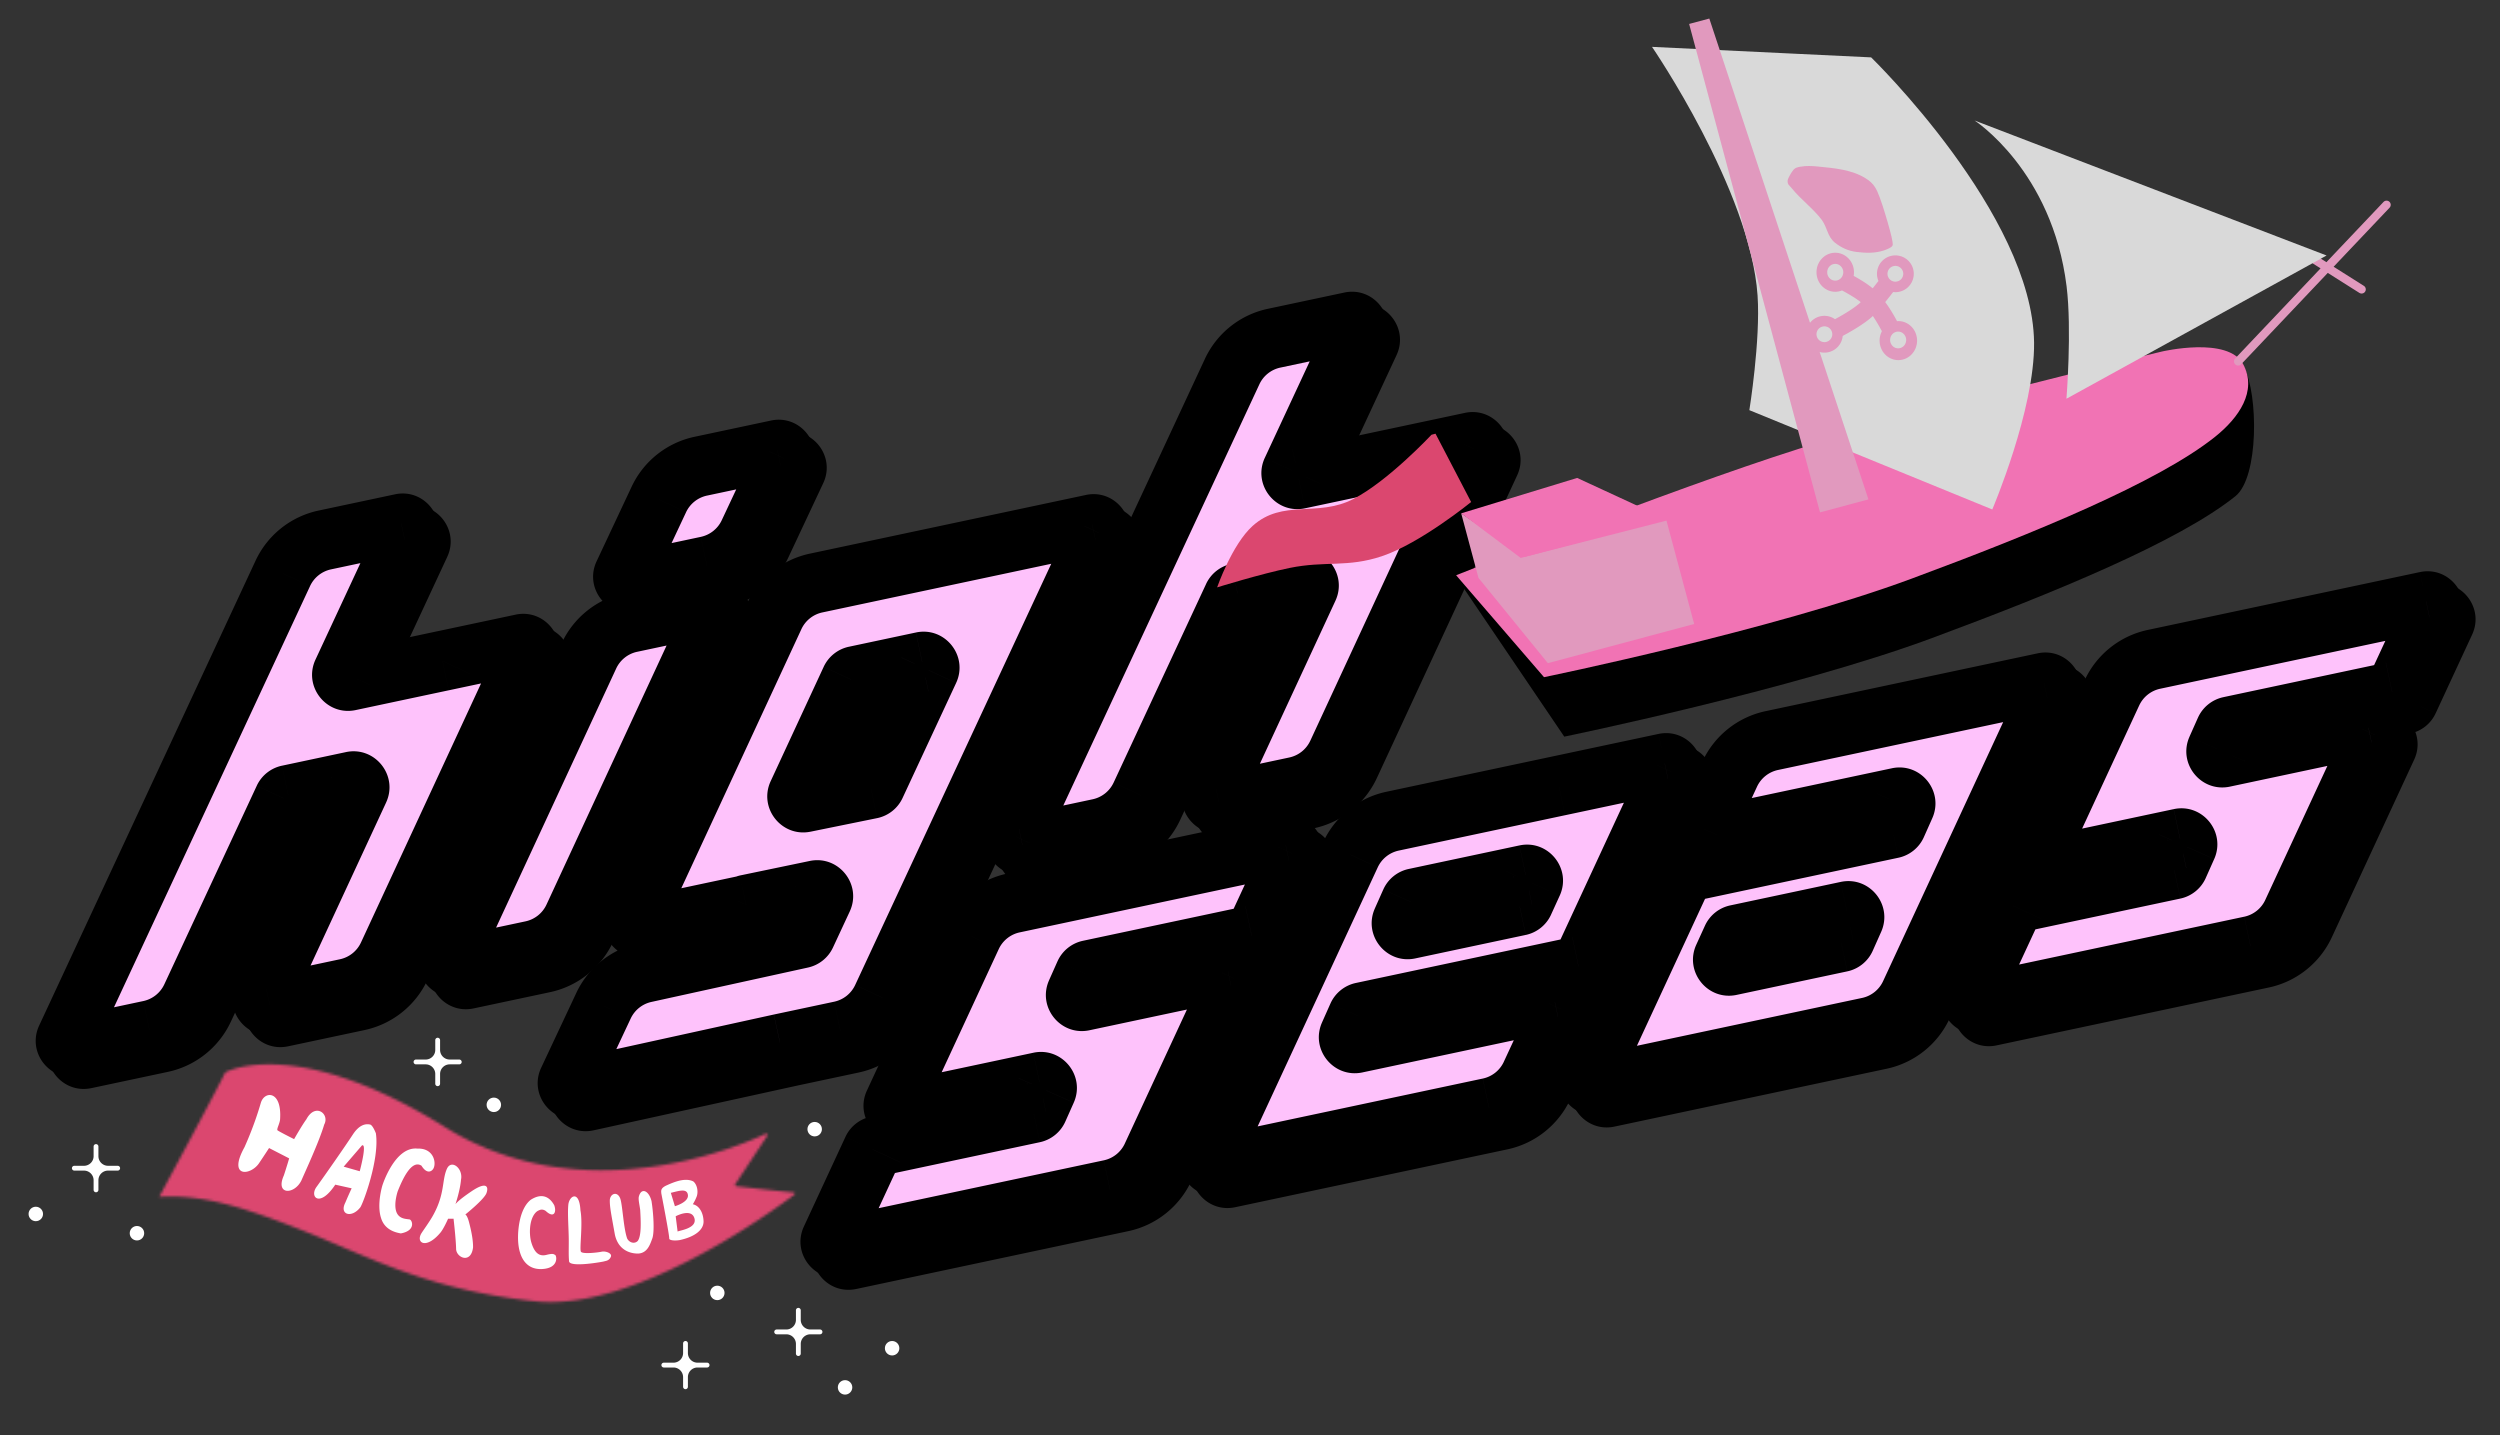 <svg xmlns="http://www.w3.org/2000/svg" width="951" height="546" fill="none"><rect width="100%" height="100%" fill="#333333" stroke="none"/><g clip-path="url(#a)"><path fill="#fff" fill-rule="evenodd" d="M265.343 518.364a3.664 3.664 0 0 1-3.665-3.664v-3.665a.916.916 0 1 0-1.832 0v3.665a3.664 3.664 0 0 1-3.665 3.664h-3.665a.916.916 0 1 0 0 1.833h3.665a3.665 3.665 0 0 1 3.665 3.665v3.665a.916.916 0 1 0 1.832 0v-3.665a3.665 3.665 0 0 1 3.665-3.665h3.665a.917.917 0 0 0 0-1.833zM374.603 381.164a3.664 3.664 0 0 1-3.665-3.664v-3.665a.917.917 0 0 0-1.833 0v3.665a3.663 3.663 0 0 1-3.664 3.664h-3.665a.916.916 0 1 0 0 1.833h3.665a3.664 3.664 0 0 1 3.664 3.665v3.664a.916.916 0 1 0 1.833 0v-3.664a3.665 3.665 0 0 1 3.665-3.665h3.665a.917.917 0 0 0 0-1.833zM171.072 403.049a3.665 3.665 0 0 1-3.665-3.665v-3.664a.917.917 0 1 0-1.832 0v3.664a3.665 3.665 0 0 1-3.665 3.665h-3.665a.916.916 0 1 0 0 1.833h3.665a3.665 3.665 0 0 1 3.665 3.665v3.664a.917.917 0 1 0 1.832 0v-3.664a3.665 3.665 0 0 1 3.665-3.665h3.665a.917.917 0 0 0 0-1.833zM308.271 505.739a3.665 3.665 0 0 1-3.665-3.665v-3.665a.917.917 0 0 0-1.833 0v3.665a3.664 3.664 0 0 1-3.664 3.665h-3.665a.916.916 0 1 0 0 1.832h3.665a3.664 3.664 0 0 1 3.664 3.665v3.665a.916.916 0 1 0 1.833 0v-3.665a3.665 3.665 0 0 1 3.665-3.665h3.665a.916.916 0 1 0 0-1.832zM41.104 443.467a3.665 3.665 0 0 1-3.664-3.665v-3.665a.916.916 0 0 0-1.832 0v3.665a3.665 3.665 0 0 1-3.666 3.665h-3.665a.916.916 0 1 0 0 1.832h3.665a3.665 3.665 0 0 1 3.665 3.665v3.665a.916.916 0 0 0 1.832 0v-3.665a3.665 3.665 0 0 1 3.665-3.665h3.665a.916.916 0 1 0 0-1.832z" clip-rule="evenodd"/><circle cx="52.099" cy="469.12" r="2.749" fill="#fff"/><circle cx="321.462" cy="527.757" r="2.749" fill="#fff"/><circle cx="187.854" cy="420.278" r="2.749" fill="#fff"/><circle cx="339.362" cy="512.867" r="2.749" fill="#fff"/><circle cx="13.618" cy="461.791" r="2.749" fill="#fff"/><circle cx="272.866" cy="491.824" r="2.749" fill="#fff"/><circle cx="309.902" cy="429.537" r="2.749" fill="#fff"/><mask id="b" width="352" height="223" x="-43" y="363" maskUnits="userSpaceOnUse" style="mask-type:luminance"><path fill="#fff" d="M-23.59 365.897a2.197 2.197 0 0 1 2.415-1.956l327.812 34.454a2.2 2.2 0 0 1 1.956 2.416l-19.18 182.482a2.2 2.2 0 0 1-2.415 1.956l-327.812-34.455a2.197 2.197 0 0 1-1.956-2.415z"/></mask><g mask="url(#b)"><mask id="c" width="243" height="92" x="60" y="404" maskUnits="userSpaceOnUse" style="mask-type:luminance"><path fill="#fff" fill-rule="evenodd" d="M85.694 407.928c1.822-.966 28.263-13.569 83.597 20.826 52.267 32.491 111.278 7.626 121.952 2.532.354-.17.852.419.635.745l-12.187 18.457a.467.467 0 0 0 .331.723 868 868 0 0 0 21.924 2.407c.423.039.61.548.27.804-7.558 5.716-60.768 44.742-98.734 40.586-40.953-4.483-62.084-16.477-87.481-26.578-25.008-9.946-39.365-14.025-55.43-13.132 0 0 19.684-36.512 24.133-45.411.622-1.244.98-1.955.99-1.959" clip-rule="evenodd"/></mask><g mask="url(#c)"><path fill="#DB476F" fill-rule="evenodd" stroke="#DB476F" stroke-width="6.592" d="M85.693 407.928c1.823-.966 28.263-13.568 83.598 20.827 52.267 32.49 111.278 7.625 121.952 2.531.353-.17.852.42.635.746l-12.187 18.456a.467.467 0 0 0 .331.723 868 868 0 0 0 21.924 2.407c.423.039.61.548.27.805-7.559 5.715-60.768 44.741-98.734 40.586-40.953-4.484-62.085-16.478-87.481-26.579-25.008-9.946-39.365-14.025-55.43-13.132 0 0 19.683-36.512 24.133-45.411.622-1.244.98-1.954.99-1.959Z" clip-rule="evenodd"/></g><path fill="#fff" fill-rule="evenodd" d="M99.22 419.528c-1.007 3.446-2.86 9.351-6.222 16.877-6.57 11.87 2.535 10.813 5.643 5.923 1.821-2.689 3.711-5.616 3.711-5.616l7.645 3.934s-1.04 3.564-2.026 6.499c-3.36 7.526 4.051 7.39 6.704 1.849 1.224-2.865 6.771-14.779 8.643-21.195 2.202-3.997-3.346-8.473-6.787-2.003-1.716 2.333-4.655 7.531-4.655 7.531s-6.323-3.155-6.372-3.428c-.185-.699.813-2.341 1.025-3.956.825-11.242-5.957-11.049-7.31-6.415M134.176 431.642c2.475-3.822 4.881-4.245 6.595-3.871.743.144 1.593 1.777 2.212 3.324 1.493 9.907-5.012 27.114-5.949 28.215-3.269 4.185-8.053 2.802-5.669-1.844a141 141 0 0 1 2.407-5.428l-6.235-1.395c-6.014 9.091-10.03 4.569-7.005.688 3.281-4.574 10.307-14.608 13.644-19.689m-3.441 12.154 6.106 1.743s2.927-10.766.857-9.823zM164.942 444.372c1.077-2.23-.06-7.664-6.137-7.444-8.67-.886-13.329 13.965-13.329 13.965s-2.246 7.194-.522 12.452c1.536 5.058 6.544 5.621 7.504 5.85 5.873-1.087 4.341-5.089 3.381-5.317-1.23-.199-2.932-.179-4.166-1.434-2.097-2.105-1.172-6.764-.395-9.24 1.64-4.126 5.154-12.293 9.055-9.773 2.13 3.436 4.028 2.172 4.609.941M170.035 444.546c-2.033 4.485-.661 9.594-5.437 18.032-1.147 2.063-3.808 5.786-4.134 6.321-2.546 3.766 1.48 6.59 6.964.123 1.319-1.472 3.026-5.424 3.026-5.424l2.078-.006s.93 8.091.973 11.518c.083 3.312 5.662 5.801 6.446-.595.034-2.218-.406-5.27-1.431-9.197 0 0-.638-2.865-1.509-3.323 0 0 7.153-5.709 8.04-8.132.93-2.537-.047-4.478-5.558-.775-5.508 3.703-6.243 5.001-6.243 5.001s1.787-5.233 2.113-9.31c.907-4.25-3.592-7.91-5.328-4.233M201.869 456.414c-2.4 1.909-4.202 5.787-4.717 11.898-.695 9.129 2.502 14.768 9.05 14.432 6.55-.337 5.543-5.146 4.967-5.364-.461-.175-.521-.734-3.268-.031-2.748.704-4.608-.673-5.831-4.892-.799-2.852-.813-8.224 1.497-10.971.688-.813 1.277-.992 1.594-1.141 1.265-.594 2.404.241 2.593.445 3.059 2.769 4.001.176 3.074-2.323-1.982-3.569-5.023-4.586-8.959-2.053M216.189 458.288c.347-3.457 4.203-5.728 4.61 2.13 1.003 5.159-.448 14.762.197 15.736.646.975 6.311.334 7.863-.007 1.551-.339 4.236.624 3.45 2.055-.673 1.475-2.116 1.464-2.433 1.61-.315.147-13.216 2.483-13.411-.034-.194-2.517-.1-3.654-.107-7.905-.008-4.253-.515-10.129-.169-13.585M231.969 456.704c.001-2.525 2.713-3.772 3.92-.928.91 2.203 1.247 11.371 2.691 15.368.85 1.648 2.916 2.155 4.059.854 1.401-2.004 1.141-7.42.887-11.77-.287-2.102-.704-3.73-.549-4.87.868-3.797 3.853-2.547 4.862 1.552.72 4.525 1.193 11.759.289 14.214-.861 2.338-1.82 5.304-5.016 5.705-.828.089-7.672.323-9.235-7.309-1.435-7.984-1.91-10.29-1.908-12.816M253.767 450.833c4.418-2.051 7.62-2.57 9.953-1.426 1.325 1.028 1.982 3.529 1.373 5.553-.64 1.749-1.541 3.134-1.541 3.134 2.432.517 3.963 3.168 4.079 6.43s-3.239 5.952-9.069 7.207c-1.953.326-3.965.1-3.983-.57.081-1.296-3.013-17.177-3.013-17.177-.047-.947-.439-2.021 2.201-3.151m1.419 2.921 1.544 5.088s5.253-1.471 4.956-4.235c-.3-2.764-3.642-1.502-6.5-.853m1.846 8.915s.771 6.125.742 5.849c.012-.394 7.541-1.054 6.389-5.069-1.152-4.012-7.131-.78-7.131-.78" clip-rule="evenodd"/></g><mask id="e" width="925" height="376" x="17.609" y="114.988" fill="#000" maskUnits="userSpaceOnUse"><path fill="#fff" d="M17.609 114.988h925v376h-925z"/><path fill-rule="evenodd" d="M473.275 145.94a22.87 22.87 0 0 1 15.976-12.716l29.091-6.184c1.845-.392 3.344 1.492 2.548 3.202l-24.814 53.305c-.796 1.71.703 3.594 2.548 3.202l35.384-7.521q.002 0 .001.002l.002.002 30.196-6.419c1.843-.392 3.342 1.489 2.55 3.199l-53.374 115.141a22.87 22.87 0 0 1-15.992 12.751l-29.077 6.18c-1.843.392-3.342-1.489-2.55-3.198l36.426-78.582c.793-1.709-.707-3.59-2.55-3.198l-24.311 5.167a2.29 2.29 0 0 0-1.597 1.272l-35.167 75.542a22.87 22.87 0 0 1-15.976 12.716l-29.091 6.184c-1.845.392-3.345-1.492-2.549-3.202zm-361.122 76.754a22.87 22.87 0 0 1 15.976-12.717l29.091-6.183c1.845-.392 3.344 1.492 2.548 3.202l-24.814 53.305c-.796 1.709.703 3.593 2.548 3.201l35.383-7.521q.003 0 .002.002 0 .002.002.002l30.196-6.418c1.843-.392 3.342 1.489 2.55 3.198l-53.374 115.142a22.86 22.86 0 0 1-15.992 12.75l-29.077 6.181c-1.843.392-3.342-1.489-2.55-3.198l36.426-78.582c.793-1.71-.707-3.59-2.55-3.198l-24.311 5.167a2.29 2.29 0 0 0-1.598 1.272l-35.166 75.542a22.87 22.87 0 0 1-15.976 12.716l-29.091 6.184c-1.845.392-3.345-1.492-2.549-3.202zm132.43 18.637a22.87 22.87 0 0 0-15.992 12.75l-53.374 115.142c-.792 1.709.707 3.59 2.55 3.198l29.078-6.18a22.87 22.87 0 0 0 15.992-12.751l53.373-115.142c.793-1.709-.707-3.59-2.55-3.198zm10.621-46.769a22.87 22.87 0 0 1 15.943-12.646l29.12-6.19c1.848-.393 3.348 1.498 2.545 3.209l-13.34 28.402a22.87 22.87 0 0 1-15.943 12.646l-29.119 6.189c-1.849.393-3.349-1.498-2.546-3.209zm93.386 24.661-8.94 1.9-24.611 5.232a22.87 22.87 0 0 0-15.992 12.75l-53.373 115.142c-.793 1.709.707 3.59 2.55 3.198l40.195-8.544a.13.13 0 0 0 .094-.074.13.13 0 0 1 .094-.075l26.3-5.47c1.842-.384 3.333 1.498 2.539 3.203l-6.38 13.704a2.29 2.29 0 0 1-1.582 1.269l-59.544 13.078a22.87 22.87 0 0 0-15.793 12.615l-13.36 28.451c-.806 1.717.708 3.612 2.56 3.205l78.033-17.139h.002l22.892-4.866a22.87 22.87 0 0 0 15.976-12.716l82.325-176.845c.796-1.71-.704-3.594-2.548-3.202l-35.65 7.577-4.602.979zm-12.665 85.37a2.29 2.29 0 0 0 1.617-1.276l20.37-43.759c.796-1.709-.703-3.594-2.548-3.201l-25.49 5.418a2.29 2.29 0 0 0-1.6 1.275l-20.159 43.488c-.788 1.702.694 3.577 2.531 3.203zm160.277 24.66c.792-1.71-.707-3.59-2.55-3.199l-40.261 8.558-29.729 6.319-33.551 7.132a22.87 22.87 0 0 0-15.992 12.75l-29.4 63.424c-.792 1.709.707 3.59 2.55 3.198l52.742-11.21c1.828-.389 3.324 1.46 2.564 3.167l-3.2 7.188a2.29 2.29 0 0 1-1.613 1.306l-59.598 12.668a2.29 2.29 0 0 0-1.599 1.275l-15.819 34.126c-.793 1.709.707 3.59 2.55 3.198l40.261-8.558 29.729-6.319 33.55-7.131a22.87 22.87 0 0 0 15.992-12.75l31.327-67.58c.792-1.71-.707-3.59-2.55-3.199l-54.964 11.683c-1.827.389-3.324-1.46-2.564-3.167l3.2-7.188a2.29 2.29 0 0 1 1.614-1.306l61.819-13.141a2.29 2.29 0 0 0 1.6-1.275zm101.363-25.747 40.261-8.557c1.843-.392 3.342 1.489 2.55 3.198l-33.728 72.76a2.29 2.29 0 0 1-1.599 1.275l-82.321 17.498a2.29 2.29 0 0 0-1.614 1.306l-3.2 7.188c-.76 1.707.737 3.556 2.564 3.167l75.465-16.04c1.844-.392 3.343 1.489 2.55 3.198l-11.491 24.79a22.87 22.87 0 0 1-15.992 12.75l-33.55 7.132-29.73 6.319-40.261 8.557c-1.843.392-3.342-1.488-2.55-3.198l53.374-115.142a22.87 22.87 0 0 1 15.992-12.75l33.551-7.131zm-59.551 51.3c-.76 1.707.737 3.556 2.565 3.167l42.013-8.93a2.28 2.28 0 0 0 1.605-1.288l3.286-7.207c.779-1.708-.719-3.575-2.556-3.185l-42.099 8.949a2.29 2.29 0 0 0-1.613 1.306zm392.017-118.227c.792-1.71-.707-3.59-2.551-3.199l-40.26 8.558-29.73 6.319-33.55 7.132a22.87 22.87 0 0 0-15.992 12.75l-29.4 63.423c-.792 1.71.707 3.591 2.55 3.199l52.742-11.21c1.827-.389 3.324 1.459 2.564 3.166l-3.2 7.188a2.29 2.29 0 0 1-1.614 1.307l-59.598 12.668a2.29 2.29 0 0 0-1.599 1.275l-15.819 34.126c-.792 1.709.707 3.59 2.55 3.198l40.261-8.558 29.729-6.319 33.551-7.131a22.87 22.87 0 0 0 15.992-12.75l31.326-67.58c.793-1.71-.707-3.59-2.55-3.199l-54.963 11.683c-1.828.389-3.325-1.46-2.565-3.167l3.201-7.188a2.29 2.29 0 0 1 1.613-1.306l61.82-13.141a2.28 2.28 0 0 0 1.599-1.275zM652 408.824l-40.261 8.557c-1.843.392-3.343-1.489-2.55-3.198l35.53-76.65a2.29 2.29 0 0 1 1.599-1.275l78.037-16.587a2.29 2.29 0 0 0 1.614-1.306l3.2-7.188c.76-1.707-.736-3.556-2.564-3.167l-71.181 15.13c-1.843.391-3.342-1.489-2.55-3.199l9.688-20.9a22.87 22.87 0 0 1 15.992-12.75l33.551-7.132 29.729-6.319 40.261-8.557c1.843-.392 3.342 1.488 2.55 3.198l-53.374 115.142a22.86 22.86 0 0 1-15.992 12.75l-33.55 7.131zm57.718-54.418c.76-1.706-.736-3.555-2.564-3.166l-42.013 8.93a2.28 2.28 0 0 0-1.605 1.288l-3.286 7.207c-.78 1.708.719 3.575 2.556 3.185l42.099-8.949a2.29 2.29 0 0 0 1.613-1.306z" clip-rule="evenodd"/></mask><path fill="#FEC2FB" fill-rule="evenodd" d="M473.275 145.94a22.87 22.87 0 0 1 15.976-12.716l29.091-6.184c1.845-.392 3.344 1.492 2.548 3.202l-24.814 53.305c-.796 1.71.703 3.594 2.548 3.202l35.384-7.521q.002 0 .001.002l.002.002 30.196-6.419c1.843-.392 3.342 1.489 2.55 3.199l-53.374 115.141a22.87 22.87 0 0 1-15.992 12.751l-29.077 6.18c-1.843.392-3.342-1.489-2.55-3.198l36.426-78.582c.793-1.709-.707-3.59-2.55-3.198l-24.311 5.167a2.29 2.29 0 0 0-1.597 1.272l-35.167 75.542a22.87 22.87 0 0 1-15.976 12.716l-29.091 6.184c-1.845.392-3.345-1.492-2.549-3.202zm-361.122 76.754a22.87 22.87 0 0 1 15.976-12.717l29.091-6.183c1.845-.392 3.344 1.492 2.548 3.202l-24.814 53.305c-.796 1.709.703 3.593 2.548 3.201l35.383-7.521q.003 0 .002.002 0 .002.002.002l30.196-6.418c1.843-.392 3.342 1.489 2.55 3.198l-53.374 115.142a22.86 22.86 0 0 1-15.992 12.75l-29.077 6.181c-1.843.392-3.342-1.489-2.55-3.198l36.426-78.582c.793-1.71-.707-3.59-2.55-3.198l-24.311 5.167a2.29 2.29 0 0 0-1.598 1.272l-35.166 75.542a22.87 22.87 0 0 1-15.976 12.716l-29.091 6.184c-1.845.392-3.345-1.492-2.549-3.202zm132.43 18.637a22.87 22.87 0 0 0-15.992 12.75l-53.374 115.142c-.792 1.709.707 3.59 2.55 3.198l29.078-6.18a22.87 22.87 0 0 0 15.992-12.751l53.373-115.142c.793-1.709-.707-3.59-2.55-3.198zm10.621-46.769a22.87 22.87 0 0 1 15.943-12.646l29.12-6.19c1.848-.393 3.348 1.498 2.545 3.209l-13.34 28.402a22.87 22.87 0 0 1-15.943 12.646l-29.119 6.189c-1.849.393-3.349-1.498-2.546-3.209zm93.386 24.661-8.94 1.9-24.611 5.232a22.87 22.87 0 0 0-15.992 12.75l-53.373 115.142c-.793 1.709.707 3.59 2.55 3.198l40.195-8.544a.13.13 0 0 0 .094-.074.13.13 0 0 1 .094-.075l26.3-5.47c1.842-.384 3.333 1.498 2.539 3.203l-6.38 13.704a2.29 2.29 0 0 1-1.582 1.269l-59.544 13.078a22.87 22.87 0 0 0-15.793 12.615l-13.36 28.451c-.806 1.717.708 3.612 2.56 3.205l78.033-17.139h.002l22.892-4.866a22.87 22.87 0 0 0 15.976-12.716l82.325-176.845c.796-1.71-.704-3.594-2.548-3.202l-35.65 7.577-4.602.979zm-12.665 85.37a2.29 2.29 0 0 0 1.617-1.276l20.37-43.759c.796-1.709-.703-3.594-2.548-3.201l-25.49 5.418a2.29 2.29 0 0 0-1.6 1.275l-20.159 43.488c-.788 1.702.694 3.577 2.531 3.203zm160.277 24.66c.792-1.71-.707-3.59-2.55-3.199l-40.261 8.558-29.729 6.319-33.551 7.132a22.87 22.87 0 0 0-15.992 12.75l-29.4 63.424c-.792 1.709.707 3.59 2.55 3.198l52.742-11.21c1.828-.389 3.324 1.46 2.564 3.167l-3.2 7.188a2.29 2.29 0 0 1-1.613 1.306l-59.598 12.668a2.29 2.29 0 0 0-1.599 1.275l-15.819 34.126c-.793 1.709.707 3.59 2.55 3.198l40.261-8.558 29.729-6.319 33.55-7.131a22.87 22.87 0 0 0 15.992-12.75l31.327-67.58c.792-1.71-.707-3.59-2.55-3.199l-54.964 11.683c-1.827.389-3.324-1.46-2.564-3.167l3.2-7.188a2.29 2.29 0 0 1 1.614-1.306l61.819-13.141a2.29 2.29 0 0 0 1.6-1.275zm101.363-25.747 40.261-8.557c1.843-.392 3.342 1.489 2.55 3.198l-33.728 72.76a2.29 2.29 0 0 1-1.599 1.275l-82.321 17.498a2.29 2.29 0 0 0-1.614 1.306l-3.2 7.188c-.76 1.707.737 3.556 2.564 3.167l75.465-16.04c1.844-.392 3.343 1.489 2.55 3.198l-11.491 24.79a22.87 22.87 0 0 1-15.992 12.75l-33.55 7.132-29.73 6.319-40.261 8.557c-1.843.392-3.342-1.488-2.55-3.198l53.374-115.142a22.87 22.87 0 0 1 15.992-12.75l33.551-7.131zm-59.551 51.3c-.76 1.707.737 3.556 2.565 3.167l42.013-8.93a2.28 2.28 0 0 0 1.605-1.288l3.286-7.207c.779-1.708-.719-3.575-2.556-3.185l-42.099 8.949a2.29 2.29 0 0 0-1.613 1.306zm392.017-118.227c.792-1.71-.707-3.59-2.551-3.199l-40.26 8.558-29.73 6.319-33.55 7.132a22.87 22.87 0 0 0-15.992 12.75l-29.4 63.423c-.792 1.71.707 3.591 2.55 3.199l52.742-11.21c1.827-.389 3.324 1.459 2.564 3.166l-3.2 7.188a2.29 2.29 0 0 1-1.614 1.307l-59.598 12.668a2.29 2.29 0 0 0-1.599 1.275l-15.819 34.126c-.792 1.709.707 3.59 2.55 3.198l40.261-8.558 29.729-6.319 33.551-7.131a22.87 22.87 0 0 0 15.992-12.75l31.326-67.58c.793-1.71-.707-3.59-2.55-3.199l-54.963 11.683c-1.828.389-3.325-1.46-2.565-3.167l3.201-7.188a2.29 2.29 0 0 1 1.613-1.306l61.82-13.141a2.28 2.28 0 0 0 1.599-1.275zM652 408.824l-40.261 8.557c-1.843.392-3.343-1.489-2.55-3.198l35.53-76.65a2.29 2.29 0 0 1 1.599-1.275l78.037-16.587a2.29 2.29 0 0 0 1.614-1.306l3.2-7.188c.76-1.707-.736-3.556-2.564-3.167l-71.181 15.13c-1.843.391-3.342-1.489-2.55-3.199l9.688-20.9a22.87 22.87 0 0 1 15.992-12.75l33.551-7.132 29.729-6.319 40.261-8.557c1.843-.392 3.342 1.488 2.55 3.198l-53.374 115.142a22.86 22.86 0 0 1-15.992 12.75l-33.55 7.131zm57.718-54.418c.76-1.706-.736-3.555-2.564-3.166l-42.013 8.93a2.28 2.28 0 0 0-1.605 1.288l-3.286 7.207c-.78 1.708.719 3.575 2.556 3.185l42.099-8.949a2.29 2.29 0 0 0 1.613-1.306z" clip-rule="evenodd"/><path fill="url(#d)" d="m489.251 133.224 2.377 11.183zm-15.976 12.716-10.366-4.825zm40.108 145.213 10.374 4.809zm-15.992 12.751-2.377-11.184zm-58.826 3.183 10.365 4.825zm-15.976 12.716 2.377 11.184zm-294.46-109.826 2.377 11.184zm-15.976 12.717-10.366-4.825zm40.108 145.213 10.373 4.808zm-15.992 12.75 2.377 11.184zm-58.826 3.184 10.365 4.825zm-15.976 12.716 2.377 11.184zM228.59 254.081l-10.373-4.809zm15.992-12.75 2.377 11.183zm-37.738 124.91 2.377 11.183zm15.992-12.751 10.373 4.809zm48.31-171.574 2.377 11.183zm-15.943 12.646 10.349 4.86zm34.268 12.775-10.349-4.861zm-15.943 12.646-2.377-11.184zm66.121 1.14 2.378 11.184zm8.94-1.9-2.377-11.183zm-33.551 7.132-2.377-11.184zm-15.992 12.75-10.373-4.809zM249.94 374.536l2.453 11.167zm-15.793 12.615-10.349-4.86zm67.233 14.517-2.444-11.169-.009.002zm.002 0-2.377-11.184-.034.008-.033.007zm22.892-4.866 2.377 11.184zm15.976-12.716-10.365-4.826zm44.127-172.47 2.378 11.184zm-4.602.979-2.377-11.184zm73.616 122.017 2.377 11.184zm-29.729 6.319-2.377-11.183zm-33.551 7.132 2.377 11.183zm-15.992 12.75-10.373-4.809zm-10.562 109.782-2.378-11.183zm29.729-6.319 2.377 11.184zm33.55-7.131-2.377-11.184zm15.992-12.75 10.374 4.808zm154.737-140.889-2.377-11.183zm-10.563 109.783 10.373 4.808zm-15.992 12.75-2.377-11.183zm-33.55 7.132 2.377 11.183zm-29.73 6.319-2.377-11.184zm10.563-109.783-10.373-4.808zm15.992-12.75-2.377-11.184zm33.551-7.131 2.377 11.183zm319.384-67.888-2.377-11.184h-.001zm-29.73 6.319 2.378 11.184zm-33.55 7.132-2.377-11.184zm-15.992 12.75-10.373-4.809zm-10.563 109.782 2.377 11.184zm29.729-6.319-2.377-11.183zm33.551-7.131-2.377-11.184zm15.992-12.75-10.373-4.809zM652 408.824l-2.378-11.184zm10.562-109.783-10.373-4.808zm15.992-12.75-2.377-11.184zm33.551-7.132 2.377 11.184zm29.729-6.319-2.377-11.183zm-10.563 109.783 10.374 4.808zm-15.992 12.75-2.377-11.184zm-33.55 7.131 2.377 11.184zm23.176-39.603-2.378-11.183zm1.613-1.306-10.445-4.651zm.636-10.355-2.377-11.184zm2.564 3.166-10.445-4.65zm-44.577 5.764 2.377 11.183zm-1.605 1.288-10.403-4.744zm-8.112-38.318 2.377 11.183zm-2.55-3.199 10.373 4.809zm-41.135 97.44-2.377-11.183zm-2.55-3.198-10.373-4.809zm145.385-30.902-10.373-4.809zm2.55 3.198 2.377 11.184zm14.868-38.599 2.378 11.183zm-1.599 1.275 10.373 4.808zm-229.814 8.818-2.377-11.183zm-2.565-3.167-10.445-4.65zm44.578-5.763-2.377-11.183zm1.605-1.288 10.403 4.744zM467.469 448.047l-2.377-11.183zm-2.55-3.198-10.373-4.808zm131.024-59.548 2.377 11.183zm2.55 3.198 10.374 4.809zm-80.579 9.675-10.445-4.65zm2.564 3.167-2.377-11.183zm2.25-11.661 2.377 11.183zm-1.614 1.306 10.445 4.651zm116.712-96.037 2.377 11.183zm2.55 3.198 10.373 4.809zm-223.099 76.797-10.445-4.65zm1.614-1.306-2.378-11.184zm-2.25 11.661-2.377-11.183zm-2.564-3.167 10.445 4.651zm-93.331 93.823-10.374-4.809zm2.55 3.198-2.377-11.183zm21.423-54.916 10.373 4.808zm2.55 3.198-2.377-11.183zm-17.395-165.66-2.378-11.184zm-1.6 1.275 10.374 4.808zm9.268 40.267 10.365 4.825zm-1.617 1.276-2.282-11.204zm-47.318 44.159-2.328-11.194zm-.188.149 2.377 11.184zm-42.745 5.346 10.373 4.808zm2.55 3.198-2.377-11.183zm358.424 13.462 10.373 4.808zm-1.599 1.275 2.377 11.184zm55.201-3.517 10.402 4.743zm2.556 3.185 2.377 11.184zM302.812 178.935l10.348 4.86zM480.71 360.497l-2.377-11.183zm1.6-1.275-10.374-4.808zm-206.1-120.874 10.373 4.809zm-2.55-3.198-2.377-11.184zm126.351 181.075-2.377-11.184zm2.564 3.167 10.445 4.65zm242.144-81.859 10.373 4.809zm1.599-1.275 2.378 11.184zm-539.126 50.58 2.377 11.183zm-2.55-3.198 10.373 4.808zm809.897-115.817 2.377 11.184zm1.599-1.275 10.373 4.809zm-713.053-16.981-2.377-11.184zm2.55 3.198 10.373 4.809zm645.471 29.505-10.445-4.65zm1.613-1.306-2.377-11.184zm-679.83-24.979-2.378-11.183zm320.763 70.069-2.377-11.183zm2.55 3.199 10.373 4.808zm354.268-36.628-2.377-11.183zm-2.565-3.167-10.445-4.65zm-675.02-33.477-2.377-11.183zm71.525-29.809 2.377 11.184zm-2.546-3.209 10.349 4.861zm666.119 61.178-10.373-4.809zm-2.55-3.199-2.377-11.183zm-770.479-20.641 10.365 4.825zm2.548 3.201 2.377 11.184zm285.073-56.261 10.365 4.825zm-2.548-3.202 2.377 11.183zm413.177 129.866 10.445 4.651zm-1.614 1.307-2.377-11.184zM475.329 230.273l2.377 11.184zm-1.597 1.272 10.365 4.825zm360.108 92.006-2.377-11.184zm2.564 3.166 10.445 4.651zM502.19 228.304l10.373 4.809zm-2.55-3.198 2.377 11.183zm-25.485 151.709 10.373 4.808zm-2.55-3.199-2.377-11.183zm310.49-109.333-2.377-11.184zm2.55 3.198 10.373 4.808zM175.217 369.223l10.373 4.808zm603.331-37.661-10.373-4.808zm2.55 3.199-2.377-11.184zm-312.784-24.677-2.377-11.183zm-2.55-3.198-10.373-4.809zm-157.649-.348-10.373-4.808zm2.531 3.203 2.282 11.203zM157.22 203.794l-2.377-11.184zm2.548 3.202-10.365-4.826zM32.376 402.741l-2.377-11.184zm-2.549-3.202-10.365-4.825zm190.96 16.063-10.349-4.86zm2.56 3.205 2.453 11.167zm340.86-245.994 2.377 11.184zm2.55 3.199 10.373 4.808zM927.48 233.38l-2.377-11.183zm2.551 3.199 10.373 4.808zm-396.02-57.347 2.377 11.183zm-.003-.004 2.377 11.183zm-176.096 80.33 10.365 4.826zm-2.548-3.201 2.377 11.183zm38.134 69.63-2.377-11.184zm-2.549-3.202 10.366 4.825zm-52.785 117.769 2.377 11.183zm-1.599 1.275 10.373 4.808zm392.604-130.652 10.445 4.65zm-2.564-3.167-2.377-11.184zm-612.398-.983-2.377-11.184zm-1.598 1.272-10.365-4.826zm198.457 51.89-10.365-4.825zm-1.582 1.269-2.453-11.167zm233.344-15.146 2.377 11.183zm-1.613 1.306-10.445-4.65zm-45.139-164.071-10.366-4.825zm2.548 3.202-2.377-11.184zM399.375 426.58l10.445 4.65zm-1.613 1.306-2.378-11.183zm326.593-108.215-2.377-11.183zm-583.287-14.613 10.373 4.808zm-2.55-3.198-2.377-11.184zm176.389 41.422 2.328 11.193zm2.539 3.203 10.365 4.826zm270.037-5.937-10.403-4.743zm-2.556-3.185-2.377-11.184zM520.89 130.242l-10.365-4.825zm-34.016-8.202a34.3 34.3 0 0 0-23.965 19.075l20.731 9.65a11.43 11.43 0 0 1 7.988-6.358zm29.091-6.183-29.091 6.183 4.754 22.367 29.091-6.183zm-9.524 72.515 24.815-53.305-20.731-9.65-24.815 53.305zm25.189-20.328-35.383 7.521 4.754 22.367 35.384-7.521zm30.2-6.414-30.196 6.418 4.754 22.367 30.196-6.418zm-38.073 134.332L577.13 180.82l-20.746-9.617-53.374 115.142zm-23.988 19.125a34.3 34.3 0 0 0 23.988-19.125l-20.747-9.617a11.43 11.43 0 0 1-7.996 6.375zm-29.078 6.181 29.078-6.181-4.755-22.367-29.077 6.181zm21.126-97.772-36.426 78.581 20.746 9.617 36.426-78.581zm-14.111 17.961 24.311-5.168-4.754-22.367-24.311 5.168zm-28.776 70.455 35.167-75.542-20.731-9.65-35.166 75.542zm-23.964 19.075a34.3 34.3 0 0 0 23.964-19.075l-20.73-9.65a11.44 11.44 0 0 1-7.988 6.358zm-29.091 6.184 29.091-6.184-4.754-22.367-29.091 6.183zm67.034-196.056L380.584 317.96l20.731 9.65 82.325-176.845zm-337.157 57.679a34.3 34.3 0 0 0-23.965 19.075l20.731 9.65a11.43 11.43 0 0 1 7.988-6.358zm29.091-6.184-29.091 6.184 4.754 22.367 29.091-6.184zm-9.524 72.516 24.815-53.305-20.731-9.651-24.815 53.305zm25.189-20.328-35.383 7.521 4.754 22.367 35.384-7.521zm30.2-6.415-30.197 6.419 4.755 22.367 30.196-6.419zm-38.074 134.332 53.374-115.141-20.746-9.617-53.374 115.142zm-23.988 19.126a34.3 34.3 0 0 0 23.988-19.126l-20.746-9.616a11.43 11.43 0 0 1-7.996 6.375zm-29.077 6.18 29.077-6.18-4.754-22.367-29.077 6.18zm21.126-97.771-36.426 78.581 20.746 9.617 36.426-78.582zm-14.111 17.961 24.311-5.168-4.754-22.367-24.311 5.167zm-28.776 70.455 35.167-75.542-20.731-9.651-35.166 75.542zm-23.964 19.075a34.3 34.3 0 0 0 23.964-19.075l-20.73-9.651a11.43 11.43 0 0 1-7.988 6.359zm-29.091 6.183 29.09-6.183-4.753-22.367-29.091 6.183zm67.034-196.055L19.462 394.714l20.73 9.65 82.326-176.845zm137.177 41.02a11.43 11.43 0 0 1 7.996-6.375l-4.754-22.367a34.3 34.3 0 0 0-23.988 19.125zM185.59 374.031l53.374-115.142-20.746-9.617-53.374 115.142zm18.878-18.974-29.078 6.181 4.755 22.367 29.077-6.181zm7.996-6.375a11.43 11.43 0 0 1-7.996 6.375l4.754 22.367a34.3 34.3 0 0 0 23.988-19.125zm53.373-115.142-53.373 115.142 20.746 9.617 53.373-115.142zm-18.877 18.974 29.077-6.18-4.754-22.368-29.077 6.181zm21.81-81.782a34.3 34.3 0 0 0-23.915 18.969l20.698 9.721a11.43 11.43 0 0 1 7.971-6.323zm29.119-6.19-29.119 6.19 4.754 22.367 29.12-6.189zm1.932 47.655 13.339-28.402-20.697-9.721-13.34 28.402zm-23.915 18.969a34.3 34.3 0 0 0 23.915-18.969l-20.698-9.721a11.43 11.43 0 0 1-7.971 6.323zm-29.119 6.19 29.119-6.19-4.754-22.367-29.12 6.189zm-1.932-47.655-13.339 28.402 20.697 9.721 13.34-28.402zm97.173 42.606 8.939-1.9-4.754-22.367-8.94 1.9zm-24.612 5.231 24.612-5.231-4.755-22.367-24.611 5.231zm-7.996 6.375a11.43 11.43 0 0 1 7.996-6.375l-4.754-22.367a34.3 34.3 0 0 0-23.988 19.125zm-53.373 115.142 53.373-115.142-20.746-9.617-53.373 115.142zm29.995-21.337-40.195 8.544 4.754 22.367 40.195-8.544zm26.537-5.63-26.3 5.47 4.657 22.387 26.299-5.47zm8.853 32.927 6.379-13.704-20.731-9.651-6.379 13.704zm-69.039 20.688 59.543-13.078-4.905-22.334-59.544 13.078zm-7.897 6.307a11.44 11.44 0 0 1 7.897-6.307l-4.906-22.334a34.3 34.3 0 0 0-23.689 18.922zm-13.36 28.452 13.36-28.452-20.698-9.719-13.36 28.451zm67.791-29.961-78.032 17.139 4.905 22.334 78.032-17.138zm.011-.002h-.002l4.887 22.339.002-.001zm22.958-4.88-22.891 4.865 4.754 22.368 22.892-4.866zm7.989-6.359a11.44 11.44 0 0 1-7.989 6.359l4.755 22.367a34.3 34.3 0 0 0 23.964-19.075zm82.325-176.845L329.885 379.26l20.73 9.651 82.325-176.845zM386.755 222.8l35.649-7.578-4.755-22.367L382 200.433zm-4.603.978 4.603-.978L382 200.433l-4.602.978zm-31.185 6.629 31.185-6.629-4.754-22.367-31.185 6.629zm-3.42 24.326-20.371 43.759 20.731 9.65 20.37-43.758zm-15.296 18.225 25.49-5.418-4.754-22.367-25.491 5.418zm-13.762 38.389 20.159-43.489-20.747-9.617-20.159 43.489zm15.154-17.958-25.278 5.148 4.563 22.407 25.278-5.148zm122.125 52.407 40.261-8.558-4.754-22.367-40.261 8.558zm-29.729 6.319 29.729-6.319-4.754-22.367-29.729 6.319zm-33.551 7.131 33.551-7.131-4.754-22.367-33.551 7.131zm-7.996 6.375a11.43 11.43 0 0 1 7.996-6.375l-4.754-22.367a34.3 34.3 0 0 0-23.988 19.125zm-29.4 63.424 29.4-63.424-20.746-9.617-29.4 63.424zm42.542-24.004-52.742 11.211 4.754 22.367 52.742-11.211zm12.186 26.189 3.2-7.188-20.889-9.301-3.201 7.188zm-69.279 20.507 59.598-12.667-4.755-22.367-59.597 12.667zm-9.422 29.026 15.819-34.126-20.747-9.617-15.819 34.126zm30.06-21.351-40.26 8.558 4.754 22.367 40.261-8.558zm29.73-6.319-29.73 6.319 4.755 22.367 29.729-6.319zm33.55-7.132-33.55 7.132 4.754 22.367 33.551-7.132zm7.996-6.375a11.43 11.43 0 0 1-7.996 6.375l4.755 22.367a34.3 34.3 0 0 0 23.988-19.125zm31.327-67.58-31.327 67.58 20.747 9.617 31.326-67.58zm-44.764 24.477 54.964-11.683-4.754-22.367-54.964 11.683zm-12.186-26.189-3.2 7.188 20.89 9.301 3.2-7.188zm71.501-20.98-61.82 13.14 4.755 22.367 61.82-13.14zm7.496-24.87-13.893 29.97 20.747 9.617 13.892-29.97zm149.62-40.679-40.261 8.558 4.754 22.367 40.261-8.558zm-18.428 91.95 33.728-72.759-20.746-9.617-33.728 72.759zm-91.916 25.148 82.321-17.497-4.754-22.368-82.322 17.498zm3.254 1.962 3.2-7.188-20.89-9.301-3.2 7.188zm65.207-28.708-75.465 16.041 4.754 22.367 75.465-16.041zm3.809 43.98 11.492-24.789-20.747-9.617-11.491 24.79zm-23.988 19.126a34.3 34.3 0 0 0 23.988-19.126l-20.746-9.617a11.43 11.43 0 0 1-7.996 6.376zm-33.55 7.131 33.55-7.131-4.754-22.367-33.551 7.131zm-29.73 6.319 29.73-6.319-4.755-22.367-29.729 6.319zm-40.26 8.558 40.26-8.558-4.754-22.367-40.261 8.558zm38.073-134.332-53.374 115.142 20.747 9.617 53.373-115.142zm23.988-19.126a34.3 34.3 0 0 0-23.988 19.126l20.746 9.617a11.43 11.43 0 0 1 7.996-6.375zm33.551-7.131-33.551 7.131 4.754 22.368 33.551-7.132zm29.729-6.319-29.729 6.319 4.754 22.367 29.729-6.319zm-14.973 45.537-42.013 8.93 4.754 22.367 42.013-8.93zm-3.135-2.055-3.286 7.207 20.806 9.487 3.286-7.207zm-31.875 21.69 42.099-8.948-4.754-22.368-42.099 8.949zm3.254 1.962 3.2-7.188-20.889-9.301-3.201 7.188zm341.138-106.335 40.261-8.558-4.755-22.367-40.26 8.557zm-29.729 6.319 29.729-6.319-4.755-22.368-29.729 6.32zm-33.551 7.131 33.551-7.131-4.755-22.367-33.55 7.131zm-7.996 6.375a11.43 11.43 0 0 1 7.996-6.375l-4.754-22.367a34.3 34.3 0 0 0-23.988 19.125zm-29.4 63.424 29.4-63.424-20.746-9.617-29.4 63.424zm42.542-24.004-52.742 11.21 4.754 22.367 52.742-11.21zm12.186 26.189 3.2-7.188-20.89-9.301-3.2 7.188zm-69.279 20.507 59.597-12.667-4.754-22.368-59.598 12.668zm-9.423 29.026 15.819-34.126-20.746-9.617-15.819 34.126zm30.061-21.351-40.261 8.558 4.754 22.367 40.261-8.558zm29.729-6.319-29.729 6.319 4.754 22.367 29.729-6.319zm33.551-7.132-33.551 7.132 4.754 22.367 33.551-7.132zm7.996-6.375a11.43 11.43 0 0 1-7.996 6.375l4.754 22.367a34.3 34.3 0 0 0 23.988-19.125zm31.326-67.58-31.326 67.58 20.746 9.617 31.327-67.58zm-44.763 24.477 54.963-11.683-4.754-22.367-54.963 11.683zm-12.186-26.189-3.201 7.188 20.89 9.301 3.201-7.188zm71.501-20.98-61.82 13.14 4.754 22.367 61.82-13.14zm7.495-24.87-13.892 29.97 20.746 9.617 13.893-29.97zM614.116 428.565l40.261-8.558-4.755-22.367-40.26 8.558zm20.23-95.84-35.53 76.649 20.746 9.617 35.53-76.649zm87.632-24.237-78.037 16.587 4.755 22.367 78.037-16.587zm-3.254-1.962-3.2 7.188 20.89 9.301 3.2-7.188zm-60.923 27.797 71.181-15.13-4.754-22.367-71.181 15.13zm-5.612-40.09-9.688 20.9 20.746 9.617 9.688-20.901zm23.988-19.126a34.3 34.3 0 0 0-23.988 19.126l20.746 9.616a11.44 11.44 0 0 1 7.996-6.375zm33.551-7.131-33.551 7.131 4.754 22.367 33.551-7.131zm29.729-6.319-29.729 6.319 4.754 22.367 29.729-6.319zm40.261-8.558-40.261 8.558 4.754 22.367 40.261-8.558zm-38.073 134.332 53.373-115.142-20.746-9.617-53.374 115.142zm-23.988 19.126a34.3 34.3 0 0 0 23.988-19.126l-20.747-9.617a11.43 11.43 0 0 1-7.996 6.375zm-33.551 7.131 33.551-7.131-4.755-22.368-33.55 7.132zm-29.729 6.319 29.729-6.319-4.754-22.367-29.73 6.319zm13.141-48.654 42.013-8.93-4.754-22.367-42.013 8.93zm3.134 2.055 3.287-7.207-20.806-9.487-3.286 7.207zm31.875-21.69-42.099 8.948 4.755 22.368 42.099-8.949zm-3.254-1.962-3.2 7.188 20.89 9.301 3.2-7.188zm8.009 24.329a13.72 13.72 0 0 0 9.681-7.84l-20.89-9.301a9.14 9.14 0 0 1 6.454-5.226zm2.249-11.662c-7.31 1.554-13.297-5.84-10.258-12.667l20.89 9.301c4.56-10.241-4.421-21.332-15.386-19.001zm-46.767-13.437a13.72 13.72 0 0 0-9.631 7.728l20.806 9.487a9.15 9.15 0 0 1-6.421 5.152zm-9.717-37.03c7.373-1.567 13.37 5.955 10.2 12.794l-20.746-9.617c-4.755 10.257 4.241 21.541 15.3 19.19zm-43.685 94.242c7.372-1.567 13.37 5.955 10.2 12.793l-20.746-9.617c-4.755 10.258 4.241 21.541 15.3 19.191zm134.839-27.726c-4.755 10.258 4.242 21.541 15.3 19.191l-4.754-22.367c7.373-1.568 13.37 5.955 10.2 12.793zm25.414-41.776a13.72 13.72 0 0 0-9.595 7.65l20.746 9.617a9.14 9.14 0 0 1-6.396 5.1zM538.202 346.79c7.31-1.554 13.297 5.839 10.257 12.667l-20.89-9.301c-4.559 10.241 4.421 21.332 15.387 19.001zm46.767 13.437a13.72 13.72 0 0 0 9.631-7.728l-20.806-9.487a9.15 9.15 0 0 1 6.421-5.152zm-119.877 76.637c7.373-1.567 13.37 5.955 10.201 12.794l-20.747-9.617c-4.755 10.257 4.242 21.541 15.301 19.19zm133.228-40.38c-7.372 1.567-13.37-5.955-10.2-12.793l20.747 9.617c4.754-10.258-4.242-21.541-15.301-19.191zm-90.851-2.96c-4.56 10.241 4.421 21.331 15.386 19.001l-4.754-22.367c7.31-1.554 13.297 5.839 10.258 12.667zm12.881-15.028a13.72 13.72 0 0 0-9.681 7.84l20.89 9.301a9.15 9.15 0 0 1-6.454 5.226zm119.853-72.364c-7.373 1.567-13.37-5.955-10.2-12.793l20.746 9.617c4.755-10.258-4.242-21.541-15.3-19.191zm-212.481 73.463a9.14 9.14 0 0 1-6.454 5.226l-4.755-22.367a13.72 13.72 0 0 0-9.681 7.84zm-13.458-5.479c7.31-1.554 13.297 5.839 10.258 12.667l-20.89-9.301c-4.56 10.241 4.421 21.332 15.386 19.001zm-103.892 97.03c-4.754 10.258 4.242 21.541 15.301 19.191l-4.754-22.367c7.372-1.568 13.37 5.955 10.2 12.793zm23.974-51.718c-4.755 10.258 4.242 21.541 15.3 19.191l-4.754-22.367c7.373-1.568 13.37 5.955 10.2 12.793zm-6.85-168.837a13.72 13.72 0 0 0-9.595 7.65l20.747 9.617a9.15 9.15 0 0 1-6.397 5.1zm-.32 47.901a9.15 9.15 0 0 1 6.467-5.103l4.563 22.407a13.72 13.72 0 0 0 9.701-7.654zm-28.29 55.143a11.3 11.3 0 0 1-7.95 6.31l-4.657-22.387a11.57 11.57 0 0 0-8.139 6.46zm-8.09 6.45a11.57 11.57 0 0 0 8.09-6.45l-20.746-9.617a11.3 11.3 0 0 1 7.902-6.3zm-55.495-10.647c-4.755 10.258 4.241 21.541 15.3 19.191l-4.754-22.367c7.372-1.568 13.37 5.955 10.2 12.793zm360.974 16.66a9.15 9.15 0 0 1 6.397-5.1l4.754 22.368a13.72 13.72 0 0 0 9.595-7.651zm53.572-2.177c-4.675 10.251 4.315 21.455 15.336 19.113l-4.755-22.368c7.347-1.561 13.341 5.908 10.224 12.742zM302.644 186.91c-7.394 1.571-13.394-5.994-10.181-12.836l20.697 9.721c4.82-10.262-4.181-21.61-15.271-19.253zm180.444 184.771a13.72 13.72 0 0 0 9.595-7.65l-20.747-9.617a9.15 9.15 0 0 1 6.397-5.1zM286.583 243.157c4.755-10.258-4.241-21.541-15.3-19.191l4.754 22.368c-7.372 1.567-13.37-5.956-10.2-12.794zm115.805 184.251c-7.31 1.554-13.297-5.84-10.257-12.667l20.889 9.301c4.56-10.241-4.421-21.332-15.386-19.001zm252.704-85.066a9.15 9.15 0 0 1-6.396 5.1l-4.755-22.367a13.72 13.72 0 0 0-9.595 7.65zm-550.277 33.312c7.372-1.567 13.37 5.956 10.2 12.794l-20.746-9.617c-4.755 10.258 4.241 21.541 15.3 19.19zm812.101-96.647a13.72 13.72 0 0 0 9.595-7.65l-20.746-9.617a9.15 9.15 0 0 1 6.397-5.1zM205.462 260.75c-7.373 1.568-13.37-5.955-10.2-12.793l20.746 9.617c4.755-10.258-4.241-21.541-15.3-19.191zm656.089 26.171a9.15 9.15 0 0 1-6.455 5.226l-4.754-22.367a13.72 13.72 0 0 0-9.681 7.84zm-699.012-35.8c-4.024 8.565 3.495 18.01 12.727 16.048l-4.755-22.367c9.229-1.962 16.747 7.481 12.724 16.044zm333.49 86.117c-7.373 1.567-13.37-5.955-10.2-12.794l20.746 9.617c4.755-10.257-4.241-21.541-15.3-19.19zm352.064-55.796c7.31-1.554 13.297 5.839 10.257 12.667l-20.89-9.301c-4.559 10.241 4.422 21.332 15.387 19.001zm-672.83-14.277c-9.242 1.964-16.742-7.493-12.724-16.044l20.696 9.725c4.019-8.553-3.483-18.013-12.727-16.048zm66.769-52.177c7.394-1.571 13.394 5.994 10.181 12.836l-20.697-9.721c-4.82 10.262 4.181 21.61 15.271 19.253zm676.325 73.961c4.754-10.257-4.242-21.541-15.301-19.19l4.754 22.367c-7.372 1.567-13.37-5.955-10.2-12.794zm-793.769-33.474c-4.775 10.259 4.222 21.564 15.291 19.211l-4.754-22.367c7.379-1.569 13.378 5.967 10.194 12.807zm308.352-43.409c4.776-10.259-4.222-21.563-15.291-19.211l4.755 22.367c-7.38 1.569-13.378-5.967-10.194-12.807zm389.819 117.189a9.15 9.15 0 0 1 6.454-5.227l4.754 22.368a13.73 13.73 0 0 0 9.682-7.84zM472.952 219.09a13.72 13.72 0 0 0-9.586 7.63l20.731 9.65a9.15 9.15 0 0 1-6.391 5.087zm363.265 115.644c-7.31 1.554-13.298-5.84-10.258-12.667l20.89 9.301c4.56-10.241-4.421-21.332-15.386-19.001zM512.563 233.113c4.755-10.258-4.241-21.541-15.3-19.191l4.754 22.367c-7.372 1.568-13.37-5.955-10.2-12.793zm-28.035 148.51c4.755-10.257-4.242-21.541-15.3-19.19l4.754 22.367c-7.373 1.567-13.37-5.955-10.2-12.794zm299.944-106.157c-7.372 1.567-13.37-5.955-10.2-12.794l20.746 9.617c4.755-10.257-4.241-21.541-15.3-19.19zm-619.628 88.948c-4.755 10.258 4.242 21.541 15.301 19.191l-4.755-22.367c7.373-1.568 13.37 5.955 10.2 12.793zm603.331-37.66c-4.755 10.258 4.241 21.541 15.3 19.19l-4.754-22.367c7.373-1.567 13.37 5.956 10.2 12.794zm-302.238-27.853c7.373-1.567 13.37 5.955 10.2 12.793l-20.746-9.617c-4.755 10.258 4.241 21.541 15.3 19.191zm-168.195 2.829c-4.732 10.208 4.16 21.459 15.186 19.214l-4.563-22.407c7.35-1.497 13.278 6.004 10.124 12.81zm-138.145-86.753c-7.379 1.569-13.378-5.967-10.194-12.807l20.731 9.651c4.775-10.259-4.222-21.564-15.291-19.211zM29.999 391.557c7.38-1.569 13.378 5.968 10.194 12.807l-20.73-9.65c-4.777 10.259 4.22 21.563 15.29 19.21zm180.439 19.185c-4.837 10.301 4.247 21.674 15.362 19.232l-4.905-22.334c7.41-1.628 13.466 5.954 10.241 12.822zm356.146-226.745c-7.373 1.567-13.37-5.955-10.2-12.794l20.746 9.617c4.755-10.258-4.241-21.541-15.3-19.19zm363.274 60.567c-7.373 1.567-13.37-5.955-10.201-12.794l20.747 9.617c4.754-10.257-4.242-21.541-15.301-19.19zM523.66 174.37c-4.01 8.541 3.472 18.013 12.728 16.045l-4.754-22.367c9.253-1.967 16.733 7.503 12.724 16.041zm12.725 16.041c-9.24 1.964-16.74-7.49-12.725-16.041l20.698 9.719c4.016-8.553-3.485-18.009-12.728-16.045zm-168.108 73.973c4.776-10.259-4.222-21.564-15.29-19.211l4.754 22.367c-7.379 1.569-13.378-5.967-10.194-12.807zm22.844 50.419c7.379-1.568 13.378 5.968 10.194 12.807l-20.731-9.65c-4.776 10.259 4.222 21.563 15.291 19.211zM335.787 429.37a13.72 13.72 0 0 0-9.596 7.65l20.747 9.617a9.15 9.15 0 0 1-6.397 5.1zm403.827-113.543c4.56-10.241-4.421-21.331-15.386-19.001l4.754 22.367c-7.31 1.554-13.297-5.839-10.258-12.667zM111.83 295.843a13.72 13.72 0 0 0-9.586 7.63l20.731 9.651a9.15 9.15 0 0 1-6.391 5.087zm188.871 59.521a9.15 9.15 0 0 1 6.33-5.073l4.905 22.334a13.72 13.72 0 0 0 9.496-7.61zm239.75-20.236a13.72 13.72 0 0 0-9.681 7.84l20.889 9.301a9.14 9.14 0 0 1-6.454 5.226zM485.71 178.722c-4.775 10.259 4.222 21.563 15.291 19.21l-4.754-22.367c7.379-1.568 13.378 5.968 10.194 12.807zm-96.78 243.207a9.15 9.15 0 0 1 6.454-5.226l4.755 22.367a13.72 13.72 0 0 0 9.681-7.84zm337.803-91.074a13.72 13.72 0 0 0 9.681-7.84l-20.89-9.301a9.14 9.14 0 0 1 6.454-5.226zm-575.292-20.989c4.755-10.257-4.241-21.541-15.3-19.19l4.754 22.367c-7.372 1.567-13.37-5.955-10.2-12.793zm165.794 44.609c-7.368 1.533-13.331-5.992-10.155-12.815l20.731 9.651c4.764-10.234-4.18-21.522-15.232-19.223zm280.651-9.183c4.674-10.251-4.316-21.455-15.336-19.113l4.754 22.368c-7.347 1.561-13.34-5.908-10.224-12.742zm-77.167-207.068c-7.379 1.568-13.378-5.968-10.194-12.807l20.731 9.65c4.775-10.259-4.222-21.563-15.291-19.21z" mask="url(#e)"/><mask id="g" width="925" height="376" x="13.035" y="110.414" fill="#000" maskUnits="userSpaceOnUse"><path fill="#fff" d="M13.035 110.414h925v376h-925z"/><path fill-rule="evenodd" d="M468.701 141.367a22.87 22.87 0 0 1 15.976-12.717l29.091-6.183c1.845-.392 3.344 1.492 2.548 3.201l-24.814 53.305c-.796 1.71.703 3.594 2.548 3.202l35.383-7.521q.002 0 .002.002t.002.002l30.196-6.418c1.843-.392 3.342 1.489 2.55 3.198L508.809 286.58a22.86 22.86 0 0 1-15.992 12.75l-29.077 6.181c-1.843.392-3.342-1.489-2.55-3.199l36.426-78.581c.793-1.71-.707-3.59-2.55-3.199l-24.311 5.168a2.29 2.29 0 0 0-1.598 1.272l-35.166 75.541a22.87 22.87 0 0 1-15.976 12.717l-29.091 6.183c-1.845.393-3.345-1.491-2.549-3.201zM107.579 218.12a22.86 22.86 0 0 1 15.976-12.716l29.091-6.184c1.845-.392 3.344 1.492 2.548 3.202l-24.814 53.305c-.796 1.71.703 3.594 2.548 3.202l35.383-7.521.002.002q-.001.002.001.002l30.197-6.419c1.843-.391 3.342 1.489 2.55 3.199l-53.374 115.142a22.87 22.87 0 0 1-15.992 12.75l-29.077 6.18c-1.843.392-3.343-1.488-2.55-3.198l36.426-78.582c.793-1.709-.707-3.59-2.55-3.198l-24.311 5.168a2.29 2.29 0 0 0-1.598 1.271l-35.166 75.542a22.87 22.87 0 0 1-15.976 12.717l-29.091 6.183c-1.845.392-3.345-1.492-2.549-3.202zm132.43 18.637a22.87 22.87 0 0 0-15.992 12.75l-53.374 115.142c-.792 1.71.707 3.59 2.55 3.199l29.078-6.181a22.87 22.87 0 0 0 15.992-12.75l53.373-115.142c.793-1.71-.707-3.59-2.55-3.198zm10.621-46.769a22.87 22.87 0 0 1 15.943-12.646l29.119-6.189c1.849-.393 3.349 1.498 2.546 3.208l-13.34 28.402a22.87 22.87 0 0 1-15.943 12.646l-29.12 6.19c-1.848.392-3.348-1.499-2.545-3.209zm93.386 24.662-8.94 1.9-24.611 5.231a22.87 22.87 0 0 0-15.992 12.75L241.1 349.673c-.793 1.71.707 3.59 2.55 3.199l40.195-8.544a.14.14 0 0 0 .094-.075.14.14 0 0 1 .094-.075l26.3-5.47c1.842-.383 3.333 1.498 2.539 3.204l-6.38 13.704a2.29 2.29 0 0 1-1.582 1.268l-59.544 13.078a22.87 22.87 0 0 0-15.793 12.615l-13.36 28.451c-.806 1.717.708 3.613 2.56 3.206l78.035-17.139 22.891-4.866a22.87 22.87 0 0 0 15.977-12.717l82.325-176.845c.796-1.71-.704-3.594-2.549-3.202l-35.649 7.578-4.602.978zm-12.665 85.369a2.29 2.29 0 0 0 1.617-1.276l20.37-43.758c.796-1.71-.704-3.594-2.548-3.202l-25.491 5.418a2.29 2.29 0 0 0-1.599 1.275l-20.159 43.489c-.788 1.701.694 3.576 2.531 3.202zm160.277 24.66c.793-1.71-.707-3.59-2.55-3.198l-40.261 8.557-29.729 6.319-33.551 7.132a22.87 22.87 0 0 0-15.992 12.75l-29.399 63.424c-.793 1.71.706 3.59 2.55 3.198l52.742-11.21c1.827-.389 3.324 1.46 2.564 3.167l-3.2 7.188a2.29 2.29 0 0 1-1.614 1.306L333.59 435.98a2.29 2.29 0 0 0-1.599 1.275l-15.819 34.126c-.793 1.71.707 3.59 2.55 3.198l40.261-8.557 29.729-6.319 33.551-7.132a22.87 22.87 0 0 0 15.992-12.75l31.326-67.58c.793-1.71-.707-3.59-2.55-3.199l-54.963 11.683c-1.828.389-3.325-1.46-2.565-3.167l3.201-7.188a2.29 2.29 0 0 1 1.613-1.306l61.82-13.14a2.29 2.29 0 0 0 1.599-1.275zm101.364-25.747 40.261-8.558c1.843-.392 3.343 1.489 2.55 3.198l-33.727 72.76a2.29 2.29 0 0 1-1.6 1.275l-82.322 17.498a2.29 2.29 0 0 0-1.613 1.306l-3.2 7.188c-.76 1.707.736 3.556 2.564 3.167l75.466-16.04c1.843-.392 3.342 1.488 2.55 3.198l-11.491 24.79a22.87 22.87 0 0 1-15.992 12.75l-33.551 7.132-29.729 6.319-40.261 8.558c-1.843.391-3.343-1.489-2.55-3.199l53.373-115.141a22.87 22.87 0 0 1 15.992-12.751l33.551-7.131zm-59.55 51.3c-.76 1.706.736 3.555 2.564 3.166l42.013-8.93a2.28 2.28 0 0 0 1.605-1.288l3.286-7.206c.779-1.709-.719-3.576-2.556-3.186l-42.099 8.949a2.29 2.29 0 0 0-1.613 1.307zm392.015-118.228c.792-1.71-.707-3.59-2.55-3.198l-40.261 8.557-29.729 6.32-33.551 7.131a22.87 22.87 0 0 0-15.992 12.75l-29.4 63.424c-.792 1.709.707 3.59 2.55 3.198l52.742-11.21c1.827-.389 3.324 1.46 2.564 3.167l-3.2 7.188a2.29 2.29 0 0 1-1.614 1.306l-59.597 12.668a2.29 2.29 0 0 0-1.6 1.275L750 378.706c-.792 1.71.707 3.59 2.55 3.198l40.261-8.557 29.73-6.319 33.55-7.132a22.87 22.87 0 0 0 15.992-12.75l31.327-67.58c.792-1.71-.707-3.59-2.55-3.199l-54.964 11.683c-1.828.389-3.324-1.46-2.564-3.166l3.2-7.188a2.29 2.29 0 0 1 1.613-1.307l61.82-13.14a2.29 2.29 0 0 0 1.6-1.275zM647.426 404.249l-40.261 8.558c-1.843.391-3.342-1.489-2.55-3.199l35.531-76.649a2.28 2.28 0 0 1 1.599-1.275l78.037-16.587a2.29 2.29 0 0 0 1.614-1.307l3.2-7.188c.76-1.707-.737-3.555-2.565-3.167l-71.181 15.13c-1.843.392-3.342-1.489-2.55-3.198l9.689-20.901a22.86 22.86 0 0 1 15.992-12.75l33.55-7.131 29.73-6.32 40.26-8.557c1.844-.392 3.343 1.489 2.55 3.198l-53.373 115.142a22.87 22.87 0 0 1-15.992 12.75l-33.551 7.132zm57.719-54.417c.76-1.707-.737-3.555-2.565-3.167l-42.013 8.93a2.29 2.29 0 0 0-1.605 1.288l-3.286 7.207c-.779 1.709.719 3.576 2.556 3.186l42.099-8.949a2.29 2.29 0 0 0 1.614-1.307z" clip-rule="evenodd"/></mask><path fill="#FEC2FB" fill-rule="evenodd" d="M468.701 141.367a22.87 22.87 0 0 1 15.976-12.717l29.091-6.183c1.845-.392 3.344 1.492 2.548 3.201l-24.814 53.305c-.796 1.71.703 3.594 2.548 3.202l35.383-7.521q.002 0 .002.002t.002.002l30.196-6.418c1.843-.392 3.342 1.489 2.55 3.198L508.809 286.58a22.86 22.86 0 0 1-15.992 12.75l-29.077 6.181c-1.843.392-3.342-1.489-2.55-3.199l36.426-78.581c.793-1.71-.707-3.59-2.55-3.199l-24.311 5.168a2.29 2.29 0 0 0-1.598 1.272l-35.166 75.541a22.87 22.87 0 0 1-15.976 12.717l-29.091 6.183c-1.845.393-3.345-1.491-2.549-3.201zM107.579 218.12a22.86 22.86 0 0 1 15.976-12.716l29.091-6.184c1.845-.392 3.344 1.492 2.548 3.202l-24.814 53.305c-.796 1.71.703 3.594 2.548 3.202l35.383-7.521.002.002q-.001.002.001.002l30.197-6.419c1.843-.391 3.342 1.489 2.55 3.199l-53.374 115.142a22.87 22.87 0 0 1-15.992 12.75l-29.077 6.18c-1.843.392-3.343-1.488-2.55-3.198l36.426-78.582c.793-1.709-.707-3.59-2.55-3.198l-24.311 5.168a2.29 2.29 0 0 0-1.598 1.271l-35.166 75.542a22.87 22.87 0 0 1-15.976 12.717l-29.091 6.183c-1.845.392-3.345-1.492-2.549-3.202zm132.43 18.637a22.87 22.87 0 0 0-15.992 12.75l-53.374 115.142c-.792 1.71.707 3.59 2.55 3.199l29.078-6.181a22.87 22.87 0 0 0 15.992-12.75l53.373-115.142c.793-1.71-.707-3.59-2.55-3.198zm10.621-46.769a22.87 22.87 0 0 1 15.943-12.646l29.119-6.189c1.849-.393 3.349 1.498 2.546 3.208l-13.34 28.402a22.87 22.87 0 0 1-15.943 12.646l-29.12 6.19c-1.848.392-3.348-1.499-2.545-3.209zm93.386 24.662-8.94 1.9-24.611 5.231a22.87 22.87 0 0 0-15.992 12.75L241.1 349.673c-.793 1.71.707 3.59 2.55 3.199l40.195-8.544a.14.14 0 0 0 .094-.075.14.14 0 0 1 .094-.075l26.3-5.47c1.842-.383 3.333 1.498 2.539 3.204l-6.38 13.704a2.29 2.29 0 0 1-1.582 1.268l-59.544 13.078a22.87 22.87 0 0 0-15.793 12.615l-13.36 28.451c-.806 1.717.708 3.613 2.56 3.206l78.035-17.139 22.891-4.866a22.87 22.87 0 0 0 15.977-12.717l82.325-176.845c.796-1.71-.704-3.594-2.549-3.202l-35.649 7.578-4.602.978zm-12.665 85.369a2.29 2.29 0 0 0 1.617-1.276l20.37-43.758c.796-1.71-.704-3.594-2.548-3.202l-25.491 5.418a2.29 2.29 0 0 0-1.599 1.275l-20.159 43.489c-.788 1.701.694 3.576 2.531 3.202zm160.277 24.66c.793-1.71-.707-3.59-2.55-3.198l-40.261 8.557-29.729 6.319-33.551 7.132a22.87 22.87 0 0 0-15.992 12.75l-29.399 63.424c-.793 1.71.706 3.59 2.55 3.198l52.742-11.21c1.827-.389 3.324 1.46 2.564 3.167l-3.2 7.188a2.29 2.29 0 0 1-1.614 1.306L333.59 435.98a2.29 2.29 0 0 0-1.599 1.275l-15.819 34.126c-.793 1.71.707 3.59 2.55 3.198l40.261-8.557 29.729-6.319 33.551-7.132a22.87 22.87 0 0 0 15.992-12.75l31.326-67.58c.793-1.71-.707-3.59-2.55-3.199l-54.963 11.683c-1.828.389-3.325-1.46-2.565-3.167l3.201-7.188a2.29 2.29 0 0 1 1.613-1.306l61.82-13.14a2.29 2.29 0 0 0 1.599-1.275zm101.364-25.747 40.261-8.558c1.843-.392 3.343 1.489 2.55 3.198l-33.727 72.76a2.29 2.29 0 0 1-1.6 1.275l-82.322 17.498a2.29 2.29 0 0 0-1.613 1.306l-3.2 7.188c-.76 1.707.736 3.556 2.564 3.167l75.466-16.04c1.843-.392 3.342 1.488 2.55 3.198l-11.491 24.79a22.87 22.87 0 0 1-15.992 12.75l-33.551 7.132-29.729 6.319-40.261 8.558c-1.843.391-3.343-1.489-2.55-3.199l53.373-115.141a22.87 22.87 0 0 1 15.992-12.751l33.551-7.131zm-59.55 51.3c-.76 1.706.736 3.555 2.564 3.166l42.013-8.93a2.28 2.28 0 0 0 1.605-1.288l3.286-7.206c.779-1.709-.719-3.576-2.556-3.186l-42.099 8.949a2.29 2.29 0 0 0-1.613 1.307zm392.015-118.228c.792-1.71-.707-3.59-2.55-3.198l-40.261 8.557-29.729 6.32-33.551 7.131a22.87 22.87 0 0 0-15.992 12.75l-29.4 63.424c-.792 1.709.707 3.59 2.55 3.198l52.742-11.21c1.827-.389 3.324 1.46 2.564 3.167l-3.2 7.188a2.29 2.29 0 0 1-1.614 1.306l-59.597 12.668a2.29 2.29 0 0 0-1.6 1.275L750 378.706c-.792 1.71.707 3.59 2.55 3.198l40.261-8.557 29.73-6.319 33.55-7.132a22.87 22.87 0 0 0 15.992-12.75l31.327-67.58c.792-1.71-.707-3.59-2.55-3.199l-54.964 11.683c-1.828.389-3.324-1.46-2.564-3.166l3.2-7.188a2.29 2.29 0 0 1 1.613-1.307l61.82-13.14a2.29 2.29 0 0 0 1.6-1.275zM647.426 404.249l-40.261 8.558c-1.843.391-3.342-1.489-2.55-3.199l35.531-76.649a2.28 2.28 0 0 1 1.599-1.275l78.037-16.587a2.29 2.29 0 0 0 1.614-1.307l3.2-7.188c.76-1.707-.737-3.555-2.565-3.167l-71.181 15.13c-1.843.392-3.342-1.489-2.55-3.198l9.689-20.901a22.86 22.86 0 0 1 15.992-12.75l33.55-7.131 29.73-6.32 40.26-8.557c1.844-.392 3.343 1.489 2.55 3.198l-53.373 115.142a22.87 22.87 0 0 1-15.992 12.75l-33.551 7.132zm57.719-54.417c.76-1.707-.737-3.555-2.565-3.167l-42.013 8.93a2.29 2.29 0 0 0-1.605 1.288l-3.286 7.207c-.779 1.709.719 3.576 2.556 3.186l42.099-8.949a2.29 2.29 0 0 0 1.614-1.307z" clip-rule="evenodd"/><path fill="url(#f)" d="m484.677 128.65 2.377 11.184zm-15.976 12.717-10.366-4.826zm40.108 145.213 10.373 4.808zm-15.992 12.75-2.377-11.183zm-58.826 3.183 10.365 4.826zm-15.976 12.717 2.377 11.184zm-294.46-109.826 2.377 11.183zm-15.976 12.716 10.365 4.826zm40.108 145.214 10.373 4.808zm-15.992 12.75 2.377 11.183zm-58.826 3.183-10.365-4.825zm-15.976 12.717L54.516 380.8zm167.124-142.477-10.373-4.808zm15.992-12.75 2.377 11.184zm-37.738 124.91 2.377 11.184zm15.992-12.75 10.373 4.808zm48.31-171.575 2.377 11.184zm-15.943 12.646 10.349 4.861zm34.268 12.775-10.349-4.86zm-15.943 12.646-2.377-11.184zm66.121 1.141 2.377 11.183h.001zm8.94-1.9-2.377-11.184zm-33.551 7.131-2.377-11.183zm-15.992 12.75-10.373-4.808zm-49.107 135.431 2.452 11.167zm-15.793 12.615 10.349 4.86zm67.235 14.518-2.378-11.184-.037.008-.038.008zm22.891-4.866-2.377-11.184zm15.977-12.717-10.366-4.825zm44.127-172.469 2.377 11.183zm-4.602.978-2.377-11.183zm73.616 122.017-2.377-11.183zm-29.729 6.319 2.377 11.184zm-33.551 7.132-2.377-11.184zm-15.992 12.75-10.373-4.808zm-10.562 109.783-2.377-11.184zm29.729-6.319 2.377 11.183zm33.551-7.132-2.378-11.183zm15.992-12.75 10.373 4.808zm154.737-140.889-2.377-11.184zM582.43 408.714l-10.374-4.808zm-15.992 12.75 2.377 11.184zm-33.551 7.132-2.377-11.184zm-29.729 6.319 2.377 11.184zm10.562-109.782-10.373-4.809zm15.992-12.751 2.377 11.184zm33.551-7.131-2.377-11.184zm319.383-67.888-2.377-11.183zm-29.729 6.32 2.377 11.183zm-33.551 7.131 2.377 11.184zm-15.992 12.75-10.373-4.808zm-10.563 109.783 2.377 11.183zm29.73-6.319 2.377 11.183zm33.55-7.132-2.377-11.183zm15.992-12.75 10.373 4.808zm-224.657 57.103 2.377 11.183zm10.563-109.783-10.373-4.808zm15.992-12.75 2.377 11.184zm33.55-7.131-2.377-11.184zm29.73-6.32 2.377 11.184zm-10.563 109.783 10.373 4.808zm-15.992 12.75-2.377-11.183zm-33.551 7.132-2.377-11.184zm-21.479-33.84 10.403 4.744zm2.556 3.186 2.377 11.183zm44.348-20.611-2.377-11.183zm2.565 3.167 10.445 4.65zm72.376-90.124 2.378 11.183zm2.55 3.198-10.373-4.808zm-139.925 70.053-10.373-4.809zm1.599-1.275-2.377-11.184zM750 378.706l10.374 4.808zm2.55 3.198 2.378 11.184zm21.424-54.916 10.373 4.808zm2.55 3.198 2.377 11.184zm-193.614 5.788-10.403-4.744zm-2.556-3.186-2.377-11.183zm-44.348 20.61-2.377-11.183zm-2.564-3.166 10.444 4.65zm44.577-5.764 2.377 11.184zm1.605-1.288-10.403-4.743zM462.897 443.473l-2.377-11.184zm-2.55-3.199 10.373 4.809zm131.024-59.548 2.377 11.183zm2.55 3.198-10.373-4.808zm-80.58 9.675-10.445-4.65zm2.564 3.167-2.377-11.183zm86.171-30.434 10.373 4.808zm-1.6 1.275 2.378 11.183zm-124.339-11.683-2.377-11.184zm1.599-1.275 10.373 4.808zm-65.032 15.721-10.445-4.65zm1.613-1.306 2.377 11.183zm55.264 3.177-10.373-4.809zm-2.55-3.199 2.377 11.184zm-71.593 42.609-2.377-11.184zm2.564 3.167-10.445-4.651zm-57.856 4.845 10.373 4.808zm2.55 3.198 2.377 11.184zm-39.155-120.896-10.373-4.809zm2.531 3.202 2.282 11.203zm19.227-47.966 2.378 11.184zm-1.599 1.275-10.373-4.808zm29.638-3.491-10.365-4.825zm-2.548-3.202 2.377 11.184zm-66.757 92.395 2.329 11.194zm-.188.15-2.377-11.184zm-42.745 5.345 10.373 4.809zm2.55 3.199-2.377-11.184zm274.504 32.233-2.377-11.184zm-1.613 1.306-10.445-4.65zm183.79-28.084-2.377-11.184zm1.614-1.307-10.445-4.65zM298.238 174.361l10.348 4.861zm335.015 116.013-2.377-11.184zm2.55 3.198 10.373 4.809zm24.764 62.023 2.377 11.184zm-1.605 1.288 10.403 4.744zM271.636 233.775l10.373 4.808zm-2.55-3.198-2.377-11.184zm125.716 191.429 10.445 4.65zm-1.614 1.306-2.377-11.183zm326.594-108.215-2.377-11.184zm1.614-1.307 10.444 4.65zm-618.778 68.474-2.377-11.183zm-2.55-3.198 10.373 4.808zm507.097 33.741-2.377-11.184zm-2.55-3.199-10.373-4.808zM198.511 244.993l-2.377-11.183zm2.55 3.199L211.434 253zm708.904 15.057-2.377-11.184zm1.6-1.275 10.373 4.808zm-743.251-10.562-2.377-11.184zm678.218 26.284-10.445-4.651zm1.613-1.307 2.378 11.183zm-679.834-24.981-2.377-11.184zm71.524-29.809 2.378 11.183zm-2.545-3.209 10.349 4.86zm251.788 103.091-2.377-11.184zm2.55 3.198-10.373-4.808zm354.268-36.629-2.377-11.183zm-2.564-3.166-10.445-4.651zM130.38 255.727l10.365 4.825zm2.548 3.202 2.377 11.183zm634.491 84.376-2.377-11.184zm-1.6 1.275-10.373-4.809zM470.755 225.7l2.377 11.183zm-1.598 1.272 10.366 4.825zm-51.156-24.305-10.365-4.825zM828.63 329.331l10.445 4.65zm-1.614 1.306 2.377 11.184zm-329.4-106.906-10.373-4.809zm-2.55-3.199-2.377-11.183zm-82.998 160.193-2.377-11.183zm-2.565-3.167 10.445 4.651zm-238.86-12.909 10.373 4.809zm658.623-45.673-2.377-11.184zm2.564 3.167-10.445-4.651zm-368.09-16.632-2.377-11.184zm-2.55-3.199 10.373 4.809zm442.22-22.746-10.373-4.809zm-2.55-3.199 2.377 11.184zM152.646 199.22l-2.377-11.183zm2.548 3.202-10.365-4.825zM27.802 398.167l2.377 11.184zm188.411 12.861-10.349-4.859zm2.56 3.206 2.453 11.167zm340.86-245.994 2.377 11.183zm2.55 3.198 10.373 4.809zm-32.746 3.22 2.377 11.184zm393.47 54.148 2.377 11.183zm2.55 3.198 10.373 4.808zm-396.024-57.35-2.377-11.183zM332.968 298.743l10.365 4.826zm55.956 22.67-2.377-11.183zm-2.549-3.201 10.366 4.825zm-70.203 153.169-10.373-4.808zm2.55 3.198 2.377 11.184zM650.85 318.565l-2.377-11.184zm-2.55-3.198 10.374 4.808zm-538.667-12.913 2.377 11.183zm196.859 53.162-10.365-4.825zm-1.582 1.268-2.453-11.167zm186.592-177.911-10.366-4.825zm2.548 3.202-2.377-11.183zM333.59 435.98l2.377 11.184zm-1.599 1.275 10.373 4.809zm392.605-130.653 10.445 4.65zm-2.565-3.167 2.378 11.184zm-585.537-2.951-10.373-4.808zm-2.55-3.198-2.377-11.184zm176.389 41.422 2.328 11.194zm2.539 3.204-10.366-4.826zm225.383-.175 2.378 11.184zm-1.613 1.307-10.445-4.651zm-20.326-217.376 10.366 4.826zm-34.016-8.201a34.3 34.3 0 0 0-23.965 19.074l20.731 9.651a11.43 11.43 0 0 1 7.988-6.358zm29.091-6.184-29.091 6.184 4.754 22.367 29.091-6.184zm-9.524 72.516 24.815-53.305-20.731-9.651-24.815 53.305zm25.189-20.328-35.383 7.521 4.754 22.367 35.384-7.521zm30.2-6.415-30.197 6.419 4.755 22.367 30.196-6.419zm-38.074 134.332 53.374-115.141-20.746-9.617-53.374 115.141zm-23.988 19.126a34.3 34.3 0 0 0 23.988-19.126l-20.746-9.617a11.43 11.43 0 0 1-7.996 6.376zm-29.077 6.18 29.077-6.18-4.754-22.367-29.077 6.18zm21.126-97.772-36.426 78.582 20.746 9.617 36.426-78.582zm-14.111 17.961 24.311-5.167-4.754-22.367-24.311 5.167zm-28.776 70.456 35.167-75.542-20.731-9.651-35.166 75.542zm-23.964 19.075a34.3 34.3 0 0 0 23.964-19.075l-20.73-9.651a11.43 11.43 0 0 1-7.988 6.358zm-29.091 6.183 29.091-6.183-4.754-22.368-29.091 6.184zm67.034-196.056L376.01 313.386l20.731 9.651 82.325-176.845zM121.178 194.22a34.3 34.3 0 0 0-23.965 19.075l20.731 9.651a11.43 11.43 0 0 1 7.988-6.359zm29.091-6.183-29.091 6.183 4.754 22.367 29.091-6.183zm-9.524 72.515 24.815-53.305-20.731-9.65-24.815 53.305zm25.189-20.328-35.383 7.521 4.754 22.367 35.384-7.521zm30.2-6.414-30.197 6.418 4.755 22.367 30.196-6.418zM158.06 368.142 211.434 253l-20.746-9.617-53.374 115.142zm-23.988 19.125a34.3 34.3 0 0 0 23.988-19.125l-20.746-9.617a11.43 11.43 0 0 1-7.996 6.375zm-29.077 6.181 29.077-6.181-4.754-22.367-29.077 6.181zm21.126-97.772-36.426 78.582 20.746 9.616 36.426-78.581zm-14.111 17.961 24.311-5.167-4.754-22.368-24.311 5.168zm-28.776 70.455 35.167-75.542-20.73-9.65-35.167 75.542zM59.27 403.167a34.3 34.3 0 0 0 23.964-19.075l-20.73-9.65a11.44 11.44 0 0 1-7.988 6.358zm-29.091 6.184 29.09-6.184-4.753-22.367-29.091 6.184zm67.034-196.056L14.888 390.14l20.73 9.651 82.326-176.845zm137.177 41.021a11.43 11.43 0 0 1 7.996-6.375l-4.754-22.367a34.3 34.3 0 0 0-23.988 19.125zm-53.374 115.142 53.374-115.142-20.746-9.617-53.374 115.142zm18.877-18.975-29.077 6.181 4.754 22.367 29.078-6.18zm7.996-6.375a11.43 11.43 0 0 1-7.996 6.375l4.755 22.368a34.3 34.3 0 0 0 23.988-19.126zm53.374-115.141-53.374 115.141 20.747 9.617 53.373-115.142zm-18.877 18.974 29.077-6.181-4.754-22.367-29.077 6.181zm21.81-81.783a34.3 34.3 0 0 0-23.915 18.969l20.698 9.722a11.43 11.43 0 0 1 7.971-6.323zm29.119-6.189-29.119 6.189 4.754 22.368 29.12-6.19zm1.932 47.655 13.339-28.402-20.697-9.721-13.34 28.402zm-23.915 18.969a34.3 34.3 0 0 0 23.915-18.969l-20.698-9.721a11.43 11.43 0 0 1-7.971 6.322zm-29.119 6.189 29.119-6.189-4.754-22.368-29.12 6.19zm-1.932-47.655-13.34 28.402 20.698 9.721 13.34-28.401zm97.173 42.606 8.939-1.9-4.754-22.367-8.94 1.9zm-24.612 5.232 24.611-5.232-4.754-22.367-24.611 5.232zm-7.996 6.375a11.43 11.43 0 0 1 7.996-6.375l-4.754-22.367a34.3 34.3 0 0 0-23.988 19.125zm-53.373 115.142 53.373-115.142-20.746-9.617-53.373 115.142zm29.995-21.338-40.195 8.544 4.754 22.367 40.195-8.544zm26.537-5.63-26.3 5.47 4.657 22.388 26.299-5.47zm8.852 32.927 6.38-13.704-20.731-9.651-6.379 13.705zm-69.039 20.688 59.544-13.077-4.905-22.335-59.544 13.078zm-7.896 6.308a11.44 11.44 0 0 1 7.896-6.308l-4.905-22.334a34.3 34.3 0 0 0-23.689 18.922zm-13.36 28.451 13.36-28.451-20.698-9.72-13.36 28.452zm67.793-29.961-78.035 17.139 4.906 22.335 78.034-17.139zm22.967-4.882-22.892 4.866 4.755 22.367 22.892-4.866zm7.988-6.358a11.43 11.43 0 0 1-7.988 6.358l4.755 22.367a34.3 34.3 0 0 0 23.964-19.075zm82.326-176.845L325.31 374.687l20.731 9.65 82.325-176.845zm-25.456 20.384 35.65-7.577-4.755-22.367-35.649 7.577zm-4.602.979 4.602-.979-4.754-22.367-4.602.979zm-31.185 6.628 31.185-6.628-4.754-22.367-31.185 6.628zm-3.42 24.327-20.371 43.758 20.731 9.651 20.37-43.759zm-15.296 18.225 25.49-5.418-4.755-22.367-25.49 5.418zm-13.762 38.388 20.158-43.488-20.746-9.617-20.159 43.488zm15.154-17.957-25.278 5.147 4.563 22.407 25.278-5.147zm122.125 52.406 40.261-8.558-4.754-22.367-40.261 8.558zm-29.729 6.319 29.729-6.319-4.754-22.367-29.729 6.319zm-33.551 7.131 33.551-7.131-4.754-22.367-33.551 7.131zm-7.996 6.376a11.44 11.44 0 0 1 7.996-6.376l-4.754-22.367a34.3 34.3 0 0 0-23.988 19.126zm-29.399 63.423 29.399-63.423-20.746-9.617-29.4 63.424zm42.542-24.004-52.743 11.211 4.755 22.367 52.742-11.211zm12.186 26.189 3.2-7.188-20.89-9.301-3.2 7.188zm-69.28 20.508 59.598-12.668-4.754-22.367-59.598 12.668zm-9.422 29.025 15.819-34.125-20.746-9.617-15.819 34.126zm30.061-21.351-40.261 8.558 4.754 22.367 40.261-8.558zm29.729-6.319-29.729 6.319 4.754 22.367 29.729-6.319zm33.55-7.131-33.55 7.131 4.754 22.367 33.551-7.131zm7.996-6.376a11.43 11.43 0 0 1-7.996 6.376l4.755 22.367a34.3 34.3 0 0 0 23.988-19.126zm31.327-67.58-31.327 67.58 20.747 9.617 31.326-67.58zm-44.763 24.477 54.963-11.683-4.754-22.367-54.963 11.683zm-12.186-26.189-3.201 7.188 20.89 9.301 3.201-7.188zm71.501-20.98-61.82 13.14 4.754 22.367 61.82-13.14zm7.495-24.869-13.892 29.969 20.746 9.617 13.892-29.97zm149.621-40.681-40.261 8.558 4.754 22.367 40.261-8.557zm-18.427 91.95 33.727-72.759-20.746-9.617-33.727 72.759zm-91.917 25.148 82.322-17.498-4.755-22.367-82.322 17.498zm3.254 1.962 3.2-7.188-20.89-9.301-3.2 7.188zm65.208-28.708-75.466 16.041 4.754 22.367 75.466-16.041zm3.809 43.981 11.491-24.791-20.746-9.616-11.492 24.79zm-23.988 19.125a34.3 34.3 0 0 0 23.988-19.125l-20.747-9.617a11.43 11.43 0 0 1-7.996 6.375zm-33.551 7.131 33.551-7.131-4.755-22.367-33.55 7.131zm-29.729 6.32 29.729-6.32-4.754-22.367-29.73 6.319zm-40.261 8.557 40.261-8.557-4.755-22.368-40.26 8.558zm38.073-134.332-53.373 115.142 20.746 9.617 53.373-115.142zm23.988-19.125a34.3 34.3 0 0 0-23.988 19.125l20.746 9.617a11.43 11.43 0 0 1 7.996-6.375zm33.551-7.132-33.551 7.132 4.754 22.367 33.551-7.132zm29.729-6.319-29.729 6.319 4.754 22.367 29.729-6.319zm-14.973 45.537-42.013 8.93 4.754 22.367 42.013-8.93zm-3.135-2.055-3.286 7.207 20.806 9.487 3.286-7.207zm-31.874 21.691 42.099-8.949-4.755-22.367-42.099 8.948zm3.253 1.961 3.201-7.188-20.89-9.301-3.2 7.188zm341.137-106.335 40.261-8.558-4.754-22.367-40.261 8.558zm-29.729 6.319 29.729-6.319-4.754-22.367-29.73 6.319zm-33.551 7.132 33.551-7.132-4.755-22.367-33.55 7.131zm-7.996 6.375a11.43 11.43 0 0 1 7.996-6.375l-4.754-22.368a34.3 34.3 0 0 0-23.988 19.126zm-29.4 63.423 29.4-63.423-20.746-9.617-29.4 63.423zm42.542-24.004-52.742 11.211 4.754 22.367 52.742-11.211zm12.186 26.189 3.2-7.188-20.89-9.301-3.2 7.188zm-69.279 20.507 59.597-12.667-4.754-22.367-59.597 12.667zm-9.422 29.026 15.819-34.126-20.747-9.617-15.819 34.127zm30.06-21.351-40.261 8.558 4.755 22.367 40.26-8.558zm29.729-6.319-29.729 6.319 4.754 22.367 29.73-6.319zm33.551-7.131-33.551 7.131 4.755 22.367 33.55-7.131zm7.996-6.376a11.44 11.44 0 0 1-7.996 6.376l4.754 22.367a34.3 34.3 0 0 0 23.988-19.126zm31.327-67.58-31.327 67.58 20.746 9.617 31.327-67.58zm-44.764 24.477 54.964-11.683-4.755-22.367-54.963 11.683zm-12.186-26.189-3.2 7.188 20.889 9.301 3.201-7.188zm71.501-20.98-61.82 13.14 4.755 22.367 61.819-13.14zm7.496-24.869-13.893 29.969 20.747 9.617 13.892-29.97zM609.542 423.99l40.261-8.558-4.754-22.367-40.261 8.558zm20.231-95.84-35.531 76.65 20.746 9.617 35.531-76.65zm87.632-24.237L639.368 320.5l4.754 22.367 78.037-16.587zm-3.254-1.961-3.2 7.188 20.889 9.3 3.201-7.188zm-60.923 27.797 71.181-15.13-4.755-22.367-71.181 15.129zm-5.612-40.091-9.689 20.9 20.747 9.617 9.688-20.9zm23.988-19.126a34.3 34.3 0 0 0-23.988 19.126l20.746 9.617a11.43 11.43 0 0 1 7.996-6.375zm33.55-7.131-33.55 7.131 4.754 22.368 33.55-7.132zm29.729-6.319-29.729 6.319 4.754 22.367 29.73-6.319zm40.261-8.558-40.261 8.558 4.755 22.367 40.261-8.558zm-38.073 134.332 53.374-115.141-20.747-9.617-53.373 115.142zm-23.988 19.126a34.3 34.3 0 0 0 23.988-19.126l-20.746-9.616a11.44 11.44 0 0 1-7.996 6.375zm-33.551 7.131 33.551-7.131-4.754-22.367-33.551 7.131zm-29.729 6.319 29.729-6.319-4.754-22.367-29.729 6.319zm13.141-48.653 42.014-8.93-4.755-22.367-42.013 8.93zm3.135 2.055 3.286-7.207-20.806-9.487-3.286 7.207zm31.875-21.691-42.099 8.949 4.754 22.367 42.099-8.949zm-3.254-1.961-3.2 7.188 20.889 9.3 3.201-7.188zm-49.427 14.165c-4.674 10.251 4.316 21.455 15.336 19.112l-4.754-22.367c7.347-1.562 13.34 5.908 10.224 12.742zm59.685-1.498c-7.311 1.554-13.298-5.84-10.258-12.667l20.89 9.3c4.559-10.241-4.421-21.331-15.387-19zm74.941-86.958c-7.373 1.567-13.371-5.955-10.201-12.793l20.747 9.617c4.754-10.258-4.242-21.541-15.301-19.191zm-129.38 66.876a9.15 9.15 0 0 1-6.397 5.1l-4.754-22.367a13.72 13.72 0 0 0-9.595 7.65zm89.108 36.131c-4.755 10.257 4.242 21.541 15.301 19.19l-4.755-22.367c7.373-1.567 13.37 5.955 10.201 12.793zm23.974-51.719c-4.755 10.258 4.241 21.541 15.3 19.191l-4.754-22.367c7.373-1.568 13.37 5.955 10.2 12.793zm-170.288 18.538c4.675-10.251-4.315-21.455-15.336-19.112l4.755 22.367c-7.347 1.561-13.341-5.908-10.225-12.742zm-59.684 1.498c7.31-1.554 13.297 5.84 10.257 12.667l-20.889-9.301c-4.56 10.241 4.421 21.332 15.386 19.001zm46.767 13.437a13.72 13.72 0 0 0 9.631-7.728l-20.806-9.487a9.15 9.15 0 0 1 6.421-5.152zM460.52 432.289c7.372-1.567 13.37 5.955 10.2 12.794l-20.746-9.617c-4.755 10.257 4.241 21.541 15.3 19.19zm133.228-40.38c-7.373 1.567-13.37-5.955-10.2-12.793l20.746 9.616c4.755-10.257-4.241-21.541-15.3-19.19zm-90.852-2.96c-4.56 10.241 4.421 21.331 15.386 19.001l-4.754-22.367c7.31-1.554 13.297 5.839 10.258 12.667zm88.807-27.426a9.15 9.15 0 0 1 6.396-5.1l4.755 22.367a13.72 13.72 0 0 0 9.595-7.65zm-113.189 5.584a13.72 13.72 0 0 0 9.595-7.65l-20.746-9.617a9.15 9.15 0 0 1 6.397-5.1zm-55.365 7.914a9.15 9.15 0 0 1-6.455 5.226l-4.754-22.367a13.72 13.72 0 0 0-9.681 7.84zm56.805 2.028c4.755-10.257-4.241-21.541-15.3-19.19l4.754 22.367c-7.372 1.567-13.37-5.955-10.2-12.794zm-82.139 45.785c-7.31 1.554-13.298-5.839-10.258-12.667l20.89 9.301c4.56-10.241-4.421-21.331-15.386-19.001zm-68.043-7.979c-4.754 10.257 4.242 21.541 15.301 19.19l-4.755-22.367c7.373-1.567 13.371 5.955 10.201 12.793zm-36.604-117.699c-4.732 10.209 4.16 21.46 15.186 19.214l-4.563-22.407c7.35-1.496 13.278 6.004 10.124 12.81zm29.754-51.138a13.72 13.72 0 0 0-9.595 7.65l20.746 9.617a9.15 9.15 0 0 1-6.396 5.1zm40.781 13.792c4.776-10.259-4.222-21.563-15.291-19.21l4.755 22.367c-7.38 1.568-13.378-5.968-10.194-12.807zm-69.391 89.251a11.3 11.3 0 0 1-7.95 6.311l-4.657-22.388a11.57 11.57 0 0 0-8.139 6.46zm-8.09 6.45a11.57 11.57 0 0 0 8.09-6.45l-20.746-9.617a11.3 11.3 0 0 1 7.902-6.3zm-55.495-10.646c-4.755 10.257 4.241 21.541 15.3 19.19l-4.754-22.367c7.372-1.567 13.37 5.955 10.2 12.794zm285.05 29.056a13.72 13.72 0 0 0-9.681 7.84l20.89 9.301a9.15 9.15 0 0 1-6.454 5.226zm186.931-4.411a13.72 13.72 0 0 0 9.681-7.84l-20.889-9.3a9.15 9.15 0 0 1 6.454-5.227zM298.07 182.336c-7.394 1.572-13.394-5.994-10.181-12.835l20.697 9.721c4.82-10.262-4.181-21.61-15.271-19.253zm337.56 119.222c-7.372 1.567-13.37-5.956-10.2-12.794l20.746 9.617c4.755-10.258-4.241-21.541-15.3-19.191zm22.56 42.854a13.72 13.72 0 0 0-9.631 7.728l20.806 9.487a9.15 9.15 0 0 1-6.421 5.152zM282.009 238.583c4.755-10.257-4.241-21.541-15.3-19.19l4.754 22.367c-7.372 1.567-13.37-5.955-10.2-12.793zm102.348 178.772a9.14 9.14 0 0 1 6.454-5.226l4.754 22.367a13.72 13.72 0 0 0 9.682-7.84zm337.802-91.075a13.72 13.72 0 0 0 9.681-7.84l-20.889-9.3a9.15 9.15 0 0 1 6.454-5.227zm-621.918 44.801c7.372-1.567 13.37 5.955 10.2 12.793l-20.746-9.616c-4.755 10.257 4.241 21.541 15.3 19.19zm504.547 30.542c7.373-1.567 13.37 5.955 10.2 12.794l-20.746-9.617c-4.755 10.257 4.241 21.541 15.3 19.19zm-403.9-145.446c-7.373 1.567-13.37-5.955-10.2-12.794L211.434 253c4.755-10.257-4.241-21.541-15.3-19.19zm711.454 18.255a13.72 13.72 0 0 0 9.596-7.65l-20.747-9.617a9.15 9.15 0 0 1 6.397-5.1zm-754.377-27.884c-4.024 8.564 3.495 18.01 12.727 16.047l-4.755-22.367c9.229-1.961 16.747 7.482 12.724 16.044zm699.012 35.798a9.15 9.15 0 0 1-6.454 5.226l-4.755-22.367a13.72 13.72 0 0 0-9.681 7.84zm-686.288-19.755c-9.242 1.965-16.742-7.492-12.724-16.043l20.696 9.724c4.019-8.553-3.483-18.012-12.727-16.048zm66.769-52.176c7.394-1.572 13.394 5.994 10.181 12.835l-20.698-9.721c-4.819 10.262 4.181 21.61 15.272 19.253zm253.997 122.249c-7.372 1.567-13.37-5.955-10.2-12.793l20.746 9.616c4.755-10.257-4.241-21.541-15.3-19.19zm352.064-55.797c7.31-1.554 13.297 5.84 10.257 12.667l-20.889-9.301c-4.56 10.241 4.421 21.332 15.386 19.001zm-723.505-25.965c-4.776 10.259 4.222 21.563 15.291 19.21l-4.754-22.367c7.379-1.568 13.378 5.968 10.194 12.807zm645.028 81.219a13.72 13.72 0 0 0-9.596 7.65l20.747 9.617a9.15 9.15 0 0 1-6.397 5.1zM468.378 214.516a13.72 13.72 0 0 0-9.586 7.63l20.731 9.651a9.15 9.15 0 0 1-6.391 5.086zm-40.012-7.024c4.776-10.259-4.222-21.563-15.291-19.21l4.755 22.367c-7.38 1.568-13.378-5.968-10.194-12.807zM818.185 324.68a9.14 9.14 0 0 1 6.454-5.226l4.754 22.367a13.72 13.72 0 0 0 9.682-7.84zm-310.196-96.141c4.755-10.257-4.241-21.541-15.3-19.19l4.754 22.367c-7.372 1.567-13.37-5.955-10.2-12.794zm-98.298 141.003c7.31-1.554 13.297 5.839 10.257 12.667l-20.89-9.301c-4.559 10.241 4.422 21.332 15.387 19.001zm-249.421-9.701c-4.755 10.257 4.241 21.541 15.3 19.19l-4.754-22.367c7.373-1.567 13.37 5.955 10.2 12.794zm671.373-29.682c-7.31 1.554-13.297-5.84-10.258-12.667l20.89 9.301c4.56-10.241-4.421-21.332-15.386-19.001zm-370.28-35.832c7.372-1.567 13.37 5.955 10.2 12.794l-20.746-9.617c-4.755 10.258 4.241 21.541 15.3 19.19zm452.42-9.953c4.755-10.257-4.242-21.541-15.301-19.19l4.755 22.367c-7.373 1.567-13.37-5.955-10.2-12.794zm-758.76-73.97c-7.379 1.568-13.378-5.968-10.194-12.807l20.731 9.65c4.775-10.259-4.222-21.563-15.291-19.21zM25.425 386.984c7.379-1.569 13.378 5.967 10.194 12.807l-20.731-9.651c-4.776 10.259 4.222 21.563 15.29 19.211zm180.439 19.185c-4.838 10.3 4.247 21.673 15.362 19.232l-4.906-22.335c7.411-1.627 13.467 5.955 10.242 12.822zM562.01 179.423c-7.373 1.567-13.37-5.955-10.2-12.793l20.746 9.617c4.755-10.258-4.241-21.541-15.3-19.191zm-42.923-9.629c-4.024 8.564 3.495 18.01 12.727 16.048l-4.755-22.367c9.229-1.962 16.747 7.481 12.724 16.044zm406.197 70.195c-7.373 1.567-13.37-5.955-10.2-12.793l20.746 9.616c4.755-10.257-4.242-21.541-15.3-19.19zm-393.473-54.151c-9.242 1.964-16.742-7.493-12.724-16.044l20.696 9.725c4.019-8.554-3.483-18.013-12.727-16.048zm-209.209 108.08a9.15 9.15 0 0 1 6.467-5.102l4.563 22.407a13.72 13.72 0 0 0 9.701-7.654zm63.945 16.312c7.379-1.569 13.378 5.968 10.194 12.807l-20.731-9.651c-4.776 10.259 4.222 21.564 15.291 19.211zm-80.748 156.343c-4.755 10.257 4.241 21.541 15.3 19.19l-4.754-22.367c7.372-1.567 13.37 5.955 10.2 12.793zm342.674-159.192c7.373-1.567 13.37 5.956 10.201 12.794l-20.747-9.617c-4.755 10.258 4.242 21.541 15.301 19.191zM107.256 291.27a13.72 13.72 0 0 0-9.586 7.63l20.731 9.65a9.15 9.15 0 0 1-6.391 5.087zm188.871 59.521a9.15 9.15 0 0 1 6.33-5.074l4.905 22.335a13.72 13.72 0 0 0 9.495-7.611zm185.009-176.643c-4.775 10.259 4.222 21.564 15.291 19.211l-4.754-22.367c7.379-1.569 13.378 5.967 10.194 12.807zM331.213 424.797a13.72 13.72 0 0 0-9.595 7.65l20.746 9.617a9.15 9.15 0 0 1-6.397 5.1zm403.828-113.545c4.559-10.241-4.421-21.331-15.387-19l4.755 22.367c-7.311 1.554-13.298-5.84-10.258-12.667zm-588.174-5.959c4.755-10.258-4.241-21.541-15.3-19.191l4.754 22.368c-7.372 1.567-13.37-5.956-10.2-12.794zm165.794 44.609c-7.368 1.532-13.331-5.993-10.155-12.816l20.731 9.651c4.764-10.234-4.18-21.522-15.232-19.223zm223.217-19.349a13.72 13.72 0 0 0-9.681 7.84l20.89 9.301a9.15 9.15 0 0 1-6.454 5.227zM516.145 133.65c-7.379 1.569-13.378-5.967-10.194-12.807l20.731 9.651c4.775-10.259-4.222-21.564-15.291-19.211z" mask="url(#g)"/><path fill="url(#h)" d="m595.05 280.218-40.837-60.275s78.617-31.62 130.297-48.079c53.237-16.956 138.195-37.03 138.195-37.03s25.217-5.933 30.931 4.879c5.395 10.209 5.71 41.854-3.311 49.063-21.688 17.332-68.843 36.687-115.545 54.001-52.97 19.638-139.73 37.441-139.73 37.441"/><path fill="#F173B4" d="m587.343 257.597-33.429-38.77s78.617-31.619 130.297-48.079c53.238-16.955 138.195-37.029 138.195-37.029s25.217-5.933 30.931 4.878c5.395 10.21-1.698 20.349-10.719 27.558-21.688 17.332-68.843 36.687-115.545 54.001-52.97 19.638-139.73 37.441-139.73 37.441"/><path stroke="#E199BE" stroke-linecap="round" stroke-linejoin="round" stroke-width="3.179" d="m851.39 137.473 56.453-59.562m-9.484 32.165-23.775-15.024"/><path fill="#D9D9D9" d="M885.031 97.19 751.134 45.843s29.538 19.056 34.993 63.036c2.058 16.589-.051 42.803-.051 42.803z"/><path fill="#D9D9D9" d="m757.864 193.802-92.409-37.777s4.287-26.585 3.122-43.626C665.84 72.37 628.425 17.83 628.425 17.83l83.358 3.996s61.393 59.686 61.98 108.47c.307 25.564-15.899 63.506-15.899 63.506"/><path fill="#E199BE" d="m642.546 9.109 49.784 185.796 18.426-4.938L650.223 7.052z"/><path fill="#DB476F" d="M514.865 189.792c13.316-6.911 29.667-24.406 29.667-24.406l1.536-.412 13.547 25.994s-19.256 15.692-33.972 20.623c-13.069 4.379-21.509 1.691-35.015 4.445-10.949 2.232-27.639 7.406-27.639 7.406s5.663-16.31 13.489-23.364c11.528-10.391 24.613-3.135 38.387-10.286"/><path fill="#E199BE" d="m644.458 237.355-55.651 14.912-26.392-32.426-6.583-24.568 24.186 16.56 53.907-13.786z"/><path fill="#F173B4" d="m599.949 181.806-44.118 13.467 22.651 16.971 55.278-14.811z"/><path fill="#E199BE" fill-rule="evenodd" d="M728.001 104.146a7 7 0 0 1-7.849 6.949c-.57.738-1.24 1.598-1.959 2.5-1.982 2.489-4.595 5.639-6.405 7.201-2.534 2.188-6.039 4.328-8.761 5.861-.737.415-1.432.795-2.056 1.128a7 7 0 1 1-2.943-6.365 99 99 0 0 0 1.563-.862c2.65-1.492 5.645-3.352 7.623-5.06 1.223-1.056 3.427-3.657 5.504-6.264.67-.842 1.3-1.648 1.84-2.348a7 7 0 1 1 13.443-2.74m-4 0a3 3 0 1 1-6 0 3 3 0 0 1 6 0m-30.001 26a3 3 0 1 0 0-6 3 3 0 0 0 0 6" clip-rule="evenodd"/><path fill="#E199BE" fill-rule="evenodd" d="M690.999 103.568c0 4.099 3.191 7.422 7.127 7.422a6.9 6.9 0 0 0 2.583-.502c.477.252 1.011.541 1.577.858 2.127 1.191 4.478 2.652 6.008 3.981 2.764 2.402 5.462 6.651 7.577 10.681a7.64 7.64 0 0 0-.871 3.56c0 4.099 3.191 7.422 7.127 7.422s7.127-3.323 7.127-7.422-3.191-7.422-7.127-7.422q-.247 0-.49.017c-2.18-4.073-5.274-9.021-8.931-12.199-2.11-1.833-4.995-3.585-7.196-4.817l-.378-.21q.121-.666.122-1.369c0-4.1-3.191-7.422-7.128-7.422-3.936 0-7.127 3.323-7.127 7.422m4.074 0c0 1.756 1.367 3.181 3.054 3.181s3.054-1.425 3.054-3.181-1.367-3.181-3.054-3.181-3.054 1.424-3.054 3.181m26.981 28.939c-1.686 0-3.054-1.424-3.054-3.181 0-1.756 1.368-3.18 3.054-3.18 1.687 0 3.055 1.424 3.055 3.18s-1.368 3.181-3.055 3.181" clip-rule="evenodd"/><path fill="#E199BE" d="M684.853 63.42c-.96.174-1.909.338-2.585 1.128s-2.21 3.27-2.261 4.181c-.088 1.547.72 1.789 1.615 2.92 3.179 4.023 8.326 7.865 11.378 11.996 2.119 2.869 2.13 6.384 5.026 8.679 2.396 1.898 5.089 3.146 8.221 3.517 3.555.422 6.998.554 10.445-.597.746-.249 3.239-1.131 3.303-2.09.087-1.312-.928-4.982-1.041-5.41-.914-3.441-2.603-9.139-3.841-12.477-1.278-3.444-2.223-5.422-5.313-7.367-5.391-3.395-11.897-3.916-18.199-4.547-2.285-.229-4.477-.346-6.748.066"/></g><defs><linearGradient id="d" x1="479.928" x2="479.928" y1="126.988" y2="479.205" gradientUnits="userSpaceOnUse"><stop stopColor="#003146"/><stop offset="1" stopColor="#3851CC"/></linearGradient><linearGradient id="f" x1="475.354" x2="475.354" y1="122.414" y2="474.632" gradientUnits="userSpaceOnUse"><stop stopColor="#003146"/><stop offset="1" stopColor="#3851CC"/></linearGradient><linearGradient id="h" x1="653.521" x2="648.471" y1="296.322" y2="216.78" gradientUnits="userSpaceOnUse"><stop stopColor="#FEB8DC"/><stop offset="1" stopColor="#E199BE"/></linearGradient><clipPath id="a"><path fill="#fff" d="M0 0h951v546H0z"/></clipPath></defs></svg>
